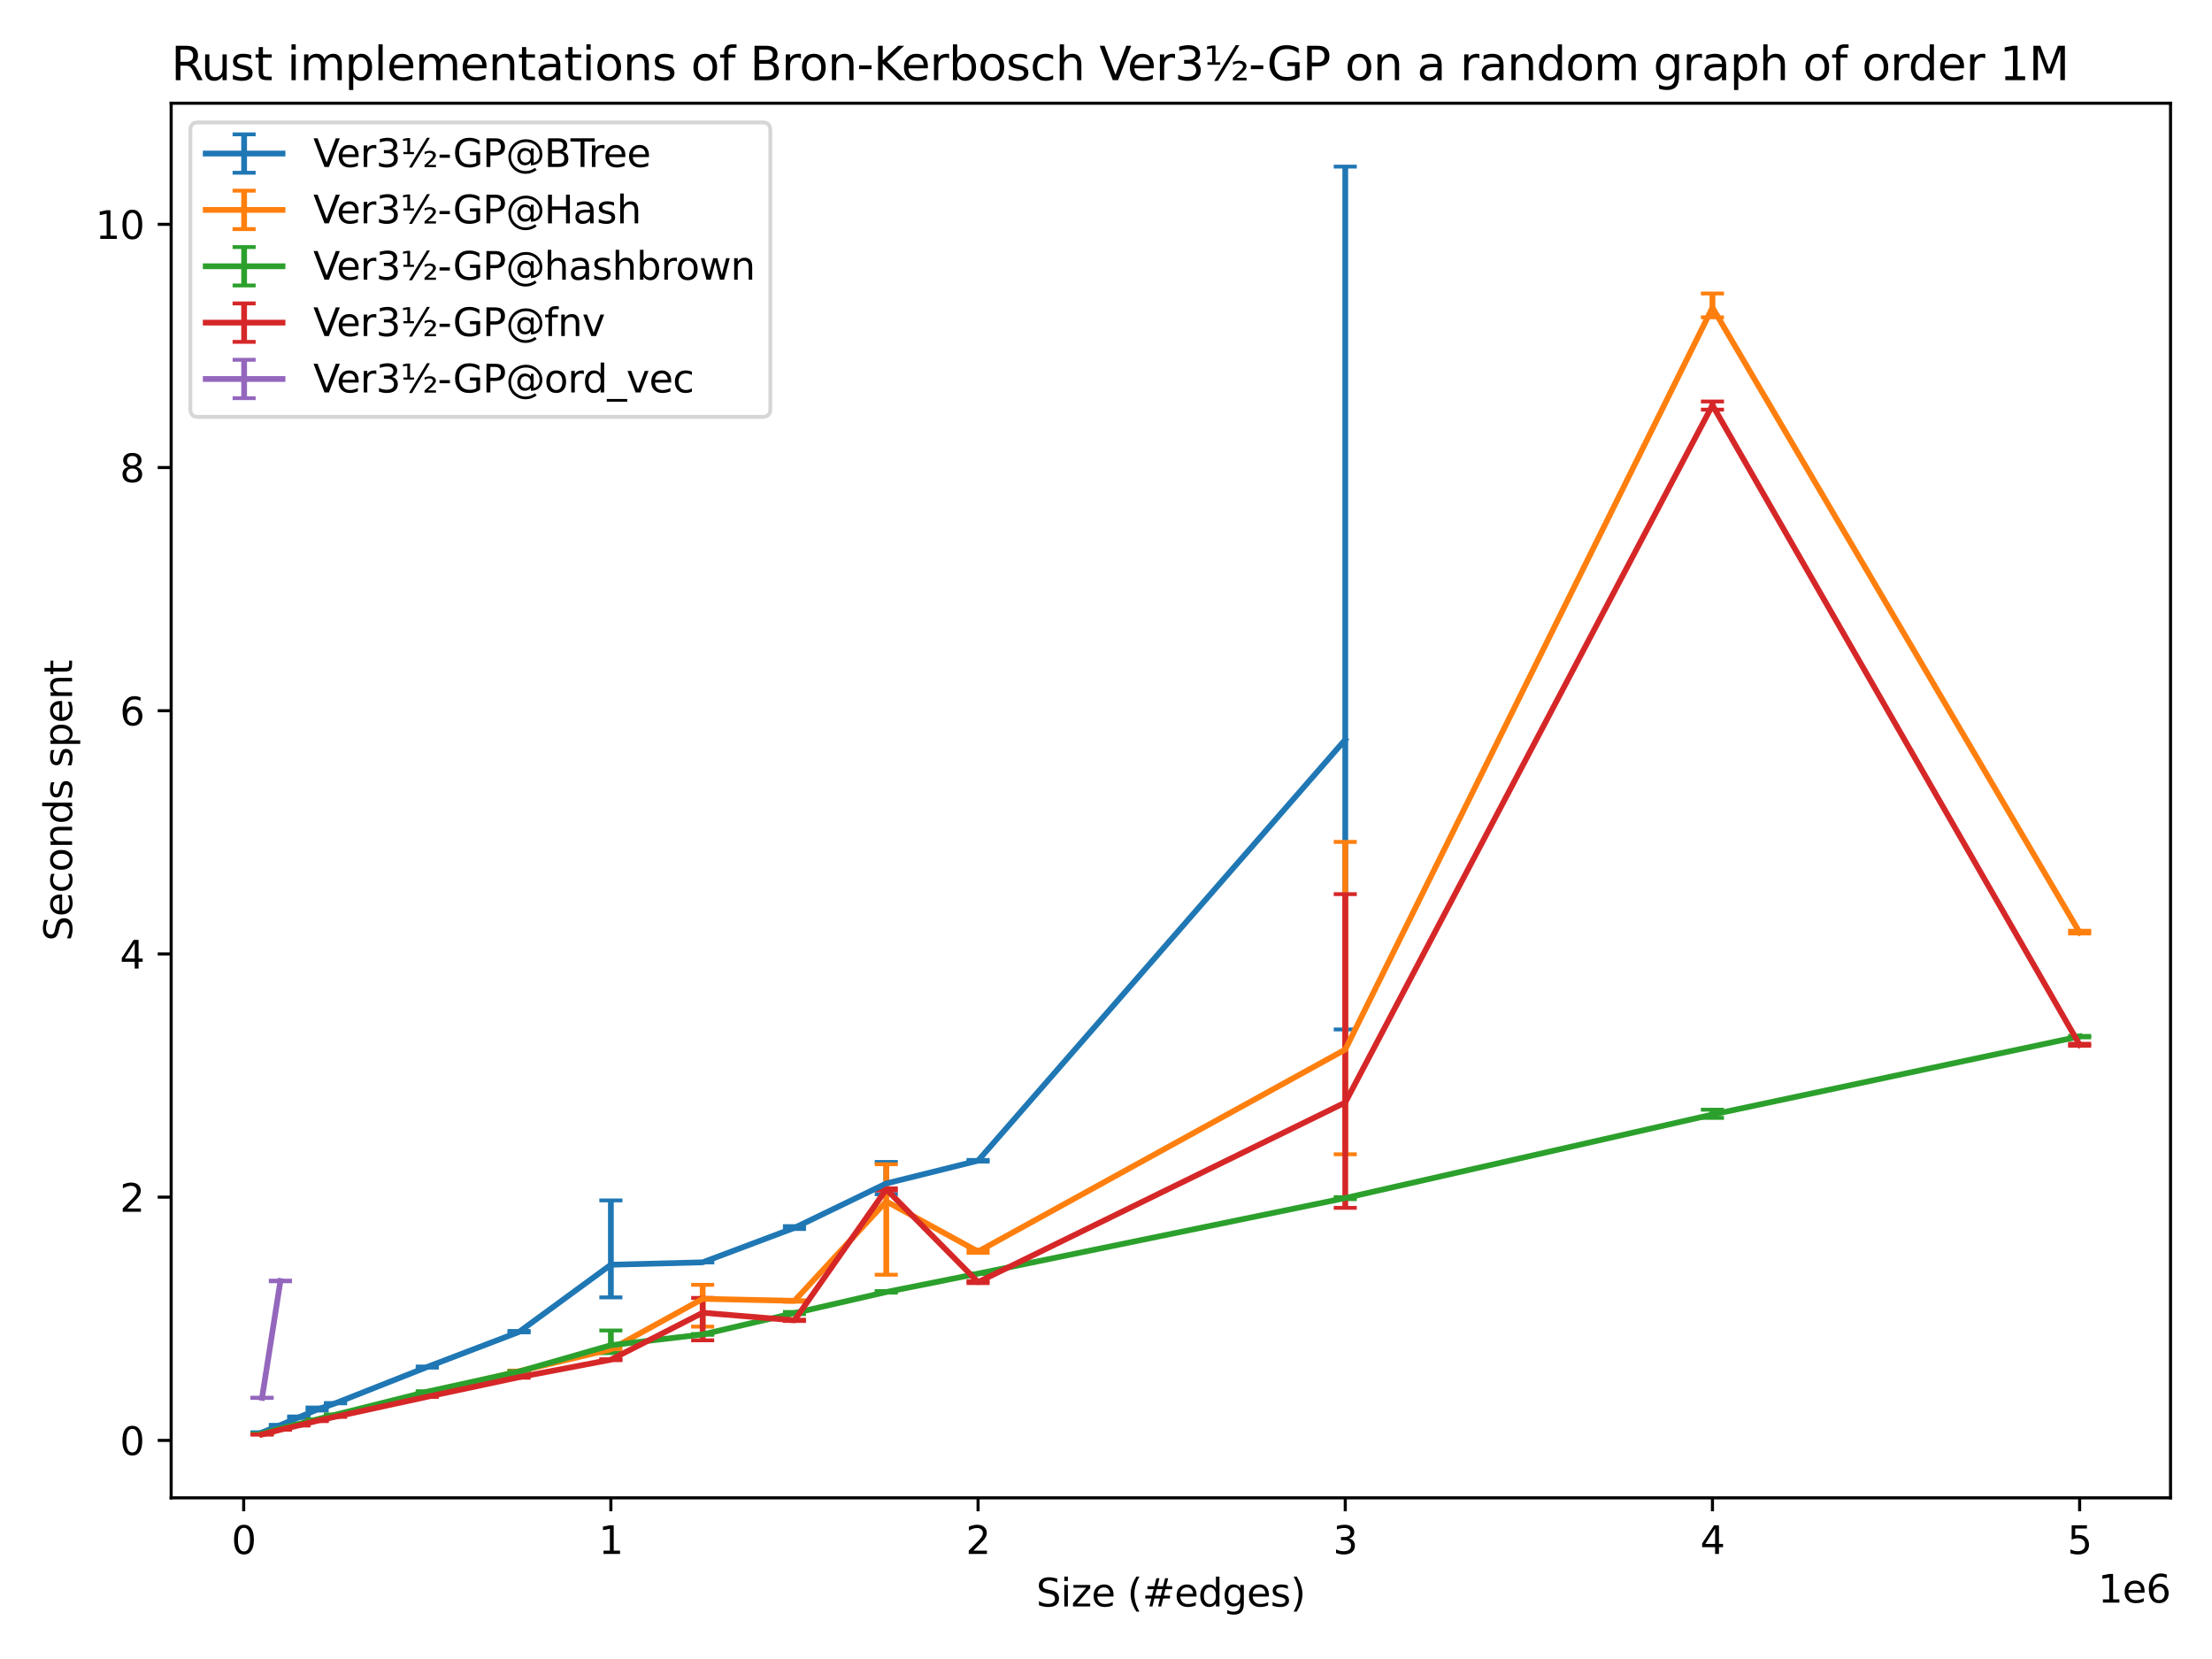 <?xml version="1.0" encoding="utf-8" standalone="no"?>
<!DOCTYPE svg PUBLIC "-//W3C//DTD SVG 1.1//EN"
  "http://www.w3.org/Graphics/SVG/1.1/DTD/svg11.dtd">
<svg xmlns:xlink="http://www.w3.org/1999/xlink" width="576pt" height="432pt" viewBox="0 0 576 432" xmlns="http://www.w3.org/2000/svg" version="1.1">
 <defs>
  <style type="text/css">*{stroke-linejoin: round; stroke-linecap: butt}</style>
 </defs>
 <g id="figure_1">
  <g id="patch_1">
   <path d="M 0 432 
L 576 432 
L 576 0 
L 0 0 
z
" style="fill: #ffffff"/>
  </g>
  <g id="axes_1">
   <g id="patch_2">
    <path d="M 44.57 390.04 
L 565.2 390.04 
L 565.2 26.88 
L 44.57 26.88 
z
" style="fill: #ffffff"/>
   </g>
   <g id="matplotlib.axis_1">
    <g id="xtick_1">
     <g id="line2d_1">
      <defs>
       <path id="mc74f61fcfc" d="M 0 0 
L 0 3.5 
" style="stroke: #000000; stroke-width: 0.8"/>
      </defs>
      <g>
       <use xlink:href="#mc74f61fcfc" x="63.454" y="390.04" style="stroke: #000000; stroke-width: 0.8"/>
      </g>
     </g>
     <g id="text_1">
      <!-- 0 -->
      <g transform="translate(60.273 404.638)scale(0.1 -0.1)">
       <defs>
        <path id="DejaVuSans-30" d="M 2034 4250 
Q 1547 4250 1301 3770 
Q 1056 3291 1056 2328 
Q 1056 1369 1301 889 
Q 1547 409 2034 409 
Q 2525 409 2770 889 
Q 3016 1369 3016 2328 
Q 3016 3291 2770 3770 
Q 2525 4250 2034 4250 
z
M 2034 4750 
Q 2819 4750 3233 4129 
Q 3647 3509 3647 2328 
Q 3647 1150 3233 529 
Q 2819 -91 2034 -91 
Q 1250 -91 836 529 
Q 422 1150 422 2328 
Q 422 3509 836 4129 
Q 1250 4750 2034 4750 
z
" transform="scale(0.016)"/>
       </defs>
       <use xlink:href="#DejaVuSans-30"/>
      </g>
     </g>
    </g>
    <g id="xtick_2">
     <g id="line2d_2">
      <g>
       <use xlink:href="#mc74f61fcfc" x="159.07" y="390.04" style="stroke: #000000; stroke-width: 0.8"/>
      </g>
     </g>
     <g id="text_2">
      <!-- 1 -->
      <g transform="translate(155.889 404.638)scale(0.1 -0.1)">
       <defs>
        <path id="DejaVuSans-31" d="M 794 531 
L 1825 531 
L 1825 4091 
L 703 3866 
L 703 4441 
L 1819 4666 
L 2450 4666 
L 2450 531 
L 3481 531 
L 3481 0 
L 794 0 
L 794 531 
z
" transform="scale(0.016)"/>
       </defs>
       <use xlink:href="#DejaVuSans-31"/>
      </g>
     </g>
    </g>
    <g id="xtick_3">
     <g id="line2d_3">
      <g>
       <use xlink:href="#mc74f61fcfc" x="254.687" y="390.04" style="stroke: #000000; stroke-width: 0.8"/>
      </g>
     </g>
     <g id="text_3">
      <!-- 2 -->
      <g transform="translate(251.505 404.638)scale(0.1 -0.1)">
       <defs>
        <path id="DejaVuSans-32" d="M 1228 531 
L 3431 531 
L 3431 0 
L 469 0 
L 469 531 
Q 828 903 1448 1529 
Q 2069 2156 2228 2338 
Q 2531 2678 2651 2914 
Q 2772 3150 2772 3378 
Q 2772 3750 2511 3984 
Q 2250 4219 1831 4219 
Q 1534 4219 1204 4116 
Q 875 4013 500 3803 
L 500 4441 
Q 881 4594 1212 4672 
Q 1544 4750 1819 4750 
Q 2544 4750 2975 4387 
Q 3406 4025 3406 3419 
Q 3406 3131 3298 2873 
Q 3191 2616 2906 2266 
Q 2828 2175 2409 1742 
Q 1991 1309 1228 531 
z
" transform="scale(0.016)"/>
       </defs>
       <use xlink:href="#DejaVuSans-32"/>
      </g>
     </g>
    </g>
    <g id="xtick_4">
     <g id="line2d_4">
      <g>
       <use xlink:href="#mc74f61fcfc" x="350.303" y="390.04" style="stroke: #000000; stroke-width: 0.8"/>
      </g>
     </g>
     <g id="text_4">
      <!-- 3 -->
      <g transform="translate(347.121 404.638)scale(0.1 -0.1)">
       <defs>
        <path id="DejaVuSans-33" d="M 2597 2516 
Q 3050 2419 3304 2112 
Q 3559 1806 3559 1356 
Q 3559 666 3084 287 
Q 2609 -91 1734 -91 
Q 1441 -91 1130 -33 
Q 819 25 488 141 
L 488 750 
Q 750 597 1062 519 
Q 1375 441 1716 441 
Q 2309 441 2620 675 
Q 2931 909 2931 1356 
Q 2931 1769 2642 2001 
Q 2353 2234 1838 2234 
L 1294 2234 
L 1294 2753 
L 1863 2753 
Q 2328 2753 2575 2939 
Q 2822 3125 2822 3475 
Q 2822 3834 2567 4026 
Q 2313 4219 1838 4219 
Q 1578 4219 1281 4162 
Q 984 4106 628 3988 
L 628 4550 
Q 988 4650 1302 4700 
Q 1616 4750 1894 4750 
Q 2613 4750 3031 4423 
Q 3450 4097 3450 3541 
Q 3450 3153 3228 2886 
Q 3006 2619 2597 2516 
z
" transform="scale(0.016)"/>
       </defs>
       <use xlink:href="#DejaVuSans-33"/>
      </g>
     </g>
    </g>
    <g id="xtick_5">
     <g id="line2d_5">
      <g>
       <use xlink:href="#mc74f61fcfc" x="445.919" y="390.04" style="stroke: #000000; stroke-width: 0.8"/>
      </g>
     </g>
     <g id="text_5">
      <!-- 4 -->
      <g transform="translate(442.738 404.638)scale(0.1 -0.1)">
       <defs>
        <path id="DejaVuSans-34" d="M 2419 4116 
L 825 1625 
L 2419 1625 
L 2419 4116 
z
M 2253 4666 
L 3047 4666 
L 3047 1625 
L 3713 1625 
L 3713 1100 
L 3047 1100 
L 3047 0 
L 2419 0 
L 2419 1100 
L 313 1100 
L 313 1709 
L 2253 4666 
z
" transform="scale(0.016)"/>
       </defs>
       <use xlink:href="#DejaVuSans-34"/>
      </g>
     </g>
    </g>
    <g id="xtick_6">
     <g id="line2d_6">
      <g>
       <use xlink:href="#mc74f61fcfc" x="541.535" y="390.04" style="stroke: #000000; stroke-width: 0.8"/>
      </g>
     </g>
     <g id="text_6">
      <!-- 5 -->
      <g transform="translate(538.354 404.638)scale(0.1 -0.1)">
       <defs>
        <path id="DejaVuSans-35" d="M 691 4666 
L 3169 4666 
L 3169 4134 
L 1269 4134 
L 1269 2991 
Q 1406 3038 1543 3061 
Q 1681 3084 1819 3084 
Q 2600 3084 3056 2656 
Q 3513 2228 3513 1497 
Q 3513 744 3044 326 
Q 2575 -91 1722 -91 
Q 1428 -91 1123 -41 
Q 819 9 494 109 
L 494 744 
Q 775 591 1075 516 
Q 1375 441 1709 441 
Q 2250 441 2565 725 
Q 2881 1009 2881 1497 
Q 2881 1984 2565 2268 
Q 2250 2553 1709 2553 
Q 1456 2553 1204 2497 
Q 953 2441 691 2322 
L 691 4666 
z
" transform="scale(0.016)"/>
       </defs>
       <use xlink:href="#DejaVuSans-35"/>
      </g>
     </g>
    </g>
    <g id="text_7">
     <!-- Size (#edges) -->
     <g transform="translate(269.834 418.317)scale(0.1 -0.1)">
      <defs>
       <path id="DejaVuSans-53" d="M 3425 4513 
L 3425 3897 
Q 3066 4069 2747 4153 
Q 2428 4238 2131 4238 
Q 1616 4238 1336 4038 
Q 1056 3838 1056 3469 
Q 1056 3159 1242 3001 
Q 1428 2844 1947 2747 
L 2328 2669 
Q 3034 2534 3370 2195 
Q 3706 1856 3706 1288 
Q 3706 609 3251 259 
Q 2797 -91 1919 -91 
Q 1588 -91 1214 -16 
Q 841 59 441 206 
L 441 856 
Q 825 641 1194 531 
Q 1563 422 1919 422 
Q 2459 422 2753 634 
Q 3047 847 3047 1241 
Q 3047 1584 2836 1778 
Q 2625 1972 2144 2069 
L 1759 2144 
Q 1053 2284 737 2584 
Q 422 2884 422 3419 
Q 422 4038 858 4394 
Q 1294 4750 2059 4750 
Q 2388 4750 2728 4690 
Q 3069 4631 3425 4513 
z
" transform="scale(0.016)"/>
       <path id="DejaVuSans-69" d="M 603 3500 
L 1178 3500 
L 1178 0 
L 603 0 
L 603 3500 
z
M 603 4863 
L 1178 4863 
L 1178 4134 
L 603 4134 
L 603 4863 
z
" transform="scale(0.016)"/>
       <path id="DejaVuSans-7a" d="M 353 3500 
L 3084 3500 
L 3084 2975 
L 922 459 
L 3084 459 
L 3084 0 
L 275 0 
L 275 525 
L 2438 3041 
L 353 3041 
L 353 3500 
z
" transform="scale(0.016)"/>
       <path id="DejaVuSans-65" d="M 3597 1894 
L 3597 1613 
L 953 1613 
Q 991 1019 1311 708 
Q 1631 397 2203 397 
Q 2534 397 2845 478 
Q 3156 559 3463 722 
L 3463 178 
Q 3153 47 2828 -22 
Q 2503 -91 2169 -91 
Q 1331 -91 842 396 
Q 353 884 353 1716 
Q 353 2575 817 3079 
Q 1281 3584 2069 3584 
Q 2775 3584 3186 3129 
Q 3597 2675 3597 1894 
z
M 3022 2063 
Q 3016 2534 2758 2815 
Q 2500 3097 2075 3097 
Q 1594 3097 1305 2825 
Q 1016 2553 972 2059 
L 3022 2063 
z
" transform="scale(0.016)"/>
       <path id="DejaVuSans-20" transform="scale(0.016)"/>
       <path id="DejaVuSans-28" d="M 1984 4856 
Q 1566 4138 1362 3434 
Q 1159 2731 1159 2009 
Q 1159 1288 1364 580 
Q 1569 -128 1984 -844 
L 1484 -844 
Q 1016 -109 783 600 
Q 550 1309 550 2009 
Q 550 2706 781 3412 
Q 1013 4119 1484 4856 
L 1984 4856 
z
" transform="scale(0.016)"/>
       <path id="DejaVuSans-23" d="M 3272 2816 
L 2363 2816 
L 2100 1772 
L 3016 1772 
L 3272 2816 
z
M 2803 4594 
L 2478 3297 
L 3391 3297 
L 3719 4594 
L 4219 4594 
L 3897 3297 
L 4872 3297 
L 4872 2816 
L 3775 2816 
L 3519 1772 
L 4513 1772 
L 4513 1294 
L 3397 1294 
L 3072 0 
L 2572 0 
L 2894 1294 
L 1978 1294 
L 1656 0 
L 1153 0 
L 1478 1294 
L 494 1294 
L 494 1772 
L 1594 1772 
L 1856 2816 
L 850 2816 
L 850 3297 
L 1978 3297 
L 2297 4594 
L 2803 4594 
z
" transform="scale(0.016)"/>
       <path id="DejaVuSans-64" d="M 2906 2969 
L 2906 4863 
L 3481 4863 
L 3481 0 
L 2906 0 
L 2906 525 
Q 2725 213 2448 61 
Q 2172 -91 1784 -91 
Q 1150 -91 751 415 
Q 353 922 353 1747 
Q 353 2572 751 3078 
Q 1150 3584 1784 3584 
Q 2172 3584 2448 3432 
Q 2725 3281 2906 2969 
z
M 947 1747 
Q 947 1113 1208 752 
Q 1469 391 1925 391 
Q 2381 391 2643 752 
Q 2906 1113 2906 1747 
Q 2906 2381 2643 2742 
Q 2381 3103 1925 3103 
Q 1469 3103 1208 2742 
Q 947 2381 947 1747 
z
" transform="scale(0.016)"/>
       <path id="DejaVuSans-67" d="M 2906 1791 
Q 2906 2416 2648 2759 
Q 2391 3103 1925 3103 
Q 1463 3103 1205 2759 
Q 947 2416 947 1791 
Q 947 1169 1205 825 
Q 1463 481 1925 481 
Q 2391 481 2648 825 
Q 2906 1169 2906 1791 
z
M 3481 434 
Q 3481 -459 3084 -895 
Q 2688 -1331 1869 -1331 
Q 1566 -1331 1297 -1286 
Q 1028 -1241 775 -1147 
L 775 -588 
Q 1028 -725 1275 -790 
Q 1522 -856 1778 -856 
Q 2344 -856 2625 -561 
Q 2906 -266 2906 331 
L 2906 616 
Q 2728 306 2450 153 
Q 2172 0 1784 0 
Q 1141 0 747 490 
Q 353 981 353 1791 
Q 353 2603 747 3093 
Q 1141 3584 1784 3584 
Q 2172 3584 2450 3431 
Q 2728 3278 2906 2969 
L 2906 3500 
L 3481 3500 
L 3481 434 
z
" transform="scale(0.016)"/>
       <path id="DejaVuSans-73" d="M 2834 3397 
L 2834 2853 
Q 2591 2978 2328 3040 
Q 2066 3103 1784 3103 
Q 1356 3103 1142 2972 
Q 928 2841 928 2578 
Q 928 2378 1081 2264 
Q 1234 2150 1697 2047 
L 1894 2003 
Q 2506 1872 2764 1633 
Q 3022 1394 3022 966 
Q 3022 478 2636 193 
Q 2250 -91 1575 -91 
Q 1294 -91 989 -36 
Q 684 19 347 128 
L 347 722 
Q 666 556 975 473 
Q 1284 391 1588 391 
Q 1994 391 2212 530 
Q 2431 669 2431 922 
Q 2431 1156 2273 1281 
Q 2116 1406 1581 1522 
L 1381 1569 
Q 847 1681 609 1914 
Q 372 2147 372 2553 
Q 372 3047 722 3315 
Q 1072 3584 1716 3584 
Q 2034 3584 2315 3537 
Q 2597 3491 2834 3397 
z
" transform="scale(0.016)"/>
       <path id="DejaVuSans-29" d="M 513 4856 
L 1013 4856 
Q 1481 4119 1714 3412 
Q 1947 2706 1947 2009 
Q 1947 1309 1714 600 
Q 1481 -109 1013 -844 
L 513 -844 
Q 928 -128 1133 580 
Q 1338 1288 1338 2009 
Q 1338 2731 1133 3434 
Q 928 4138 513 4856 
z
" transform="scale(0.016)"/>
      </defs>
      <use xlink:href="#DejaVuSans-53"/>
      <use xlink:href="#DejaVuSans-69" x="63.477"/>
      <use xlink:href="#DejaVuSans-7a" x="91.26"/>
      <use xlink:href="#DejaVuSans-65" x="143.75"/>
      <use xlink:href="#DejaVuSans-20" x="205.273"/>
      <use xlink:href="#DejaVuSans-28" x="237.061"/>
      <use xlink:href="#DejaVuSans-23" x="276.074"/>
      <use xlink:href="#DejaVuSans-65" x="359.863"/>
      <use xlink:href="#DejaVuSans-64" x="421.387"/>
      <use xlink:href="#DejaVuSans-67" x="484.863"/>
      <use xlink:href="#DejaVuSans-65" x="548.34"/>
      <use xlink:href="#DejaVuSans-73" x="609.863"/>
      <use xlink:href="#DejaVuSans-29" x="661.963"/>
     </g>
    </g>
    <g id="text_8">
     <!-- 1e6 -->
     <g transform="translate(546.322 417.317)scale(0.1 -0.1)">
      <defs>
       <path id="DejaVuSans-36" d="M 2113 2584 
Q 1688 2584 1439 2293 
Q 1191 2003 1191 1497 
Q 1191 994 1439 701 
Q 1688 409 2113 409 
Q 2538 409 2786 701 
Q 3034 994 3034 1497 
Q 3034 2003 2786 2293 
Q 2538 2584 2113 2584 
z
M 3366 4563 
L 3366 3988 
Q 3128 4100 2886 4159 
Q 2644 4219 2406 4219 
Q 1781 4219 1451 3797 
Q 1122 3375 1075 2522 
Q 1259 2794 1537 2939 
Q 1816 3084 2150 3084 
Q 2853 3084 3261 2657 
Q 3669 2231 3669 1497 
Q 3669 778 3244 343 
Q 2819 -91 2113 -91 
Q 1303 -91 875 529 
Q 447 1150 447 2328 
Q 447 3434 972 4092 
Q 1497 4750 2381 4750 
Q 2619 4750 2861 4703 
Q 3103 4656 3366 4563 
z
" transform="scale(0.016)"/>
      </defs>
      <use xlink:href="#DejaVuSans-31"/>
      <use xlink:href="#DejaVuSans-65" x="63.623"/>
      <use xlink:href="#DejaVuSans-36" x="125.146"/>
     </g>
    </g>
   </g>
   <g id="matplotlib.axis_2">
    <g id="ytick_1">
     <g id="line2d_7">
      <defs>
       <path id="m7eb1c47a8f" d="M 0 0 
L -3.5 0 
" style="stroke: #000000; stroke-width: 0.8"/>
      </defs>
      <g>
       <use xlink:href="#m7eb1c47a8f" x="44.57" y="375.07" style="stroke: #000000; stroke-width: 0.8"/>
      </g>
     </g>
     <g id="text_9">
      <!-- 0 -->
      <g transform="translate(31.207 378.869)scale(0.1 -0.1)">
       <use xlink:href="#DejaVuSans-30"/>
      </g>
     </g>
    </g>
    <g id="ytick_2">
     <g id="line2d_8">
      <g>
       <use xlink:href="#m7eb1c47a8f" x="44.57" y="311.738" style="stroke: #000000; stroke-width: 0.8"/>
      </g>
     </g>
     <g id="text_10">
      <!-- 2 -->
      <g transform="translate(31.207 315.537)scale(0.1 -0.1)">
       <use xlink:href="#DejaVuSans-32"/>
      </g>
     </g>
    </g>
    <g id="ytick_3">
     <g id="line2d_9">
      <g>
       <use xlink:href="#m7eb1c47a8f" x="44.57" y="248.406" style="stroke: #000000; stroke-width: 0.8"/>
      </g>
     </g>
     <g id="text_11">
      <!-- 4 -->
      <g transform="translate(31.207 252.205)scale(0.1 -0.1)">
       <use xlink:href="#DejaVuSans-34"/>
      </g>
     </g>
    </g>
    <g id="ytick_4">
     <g id="line2d_10">
      <g>
       <use xlink:href="#m7eb1c47a8f" x="44.57" y="185.074" style="stroke: #000000; stroke-width: 0.8"/>
      </g>
     </g>
     <g id="text_12">
      <!-- 6 -->
      <g transform="translate(31.207 188.873)scale(0.1 -0.1)">
       <use xlink:href="#DejaVuSans-36"/>
      </g>
     </g>
    </g>
    <g id="ytick_5">
     <g id="line2d_11">
      <g>
       <use xlink:href="#m7eb1c47a8f" x="44.57" y="121.742" style="stroke: #000000; stroke-width: 0.8"/>
      </g>
     </g>
     <g id="text_13">
      <!-- 8 -->
      <g transform="translate(31.207 125.541)scale(0.1 -0.1)">
       <defs>
        <path id="DejaVuSans-38" d="M 2034 2216 
Q 1584 2216 1326 1975 
Q 1069 1734 1069 1313 
Q 1069 891 1326 650 
Q 1584 409 2034 409 
Q 2484 409 2743 651 
Q 3003 894 3003 1313 
Q 3003 1734 2745 1975 
Q 2488 2216 2034 2216 
z
M 1403 2484 
Q 997 2584 770 2862 
Q 544 3141 544 3541 
Q 544 4100 942 4425 
Q 1341 4750 2034 4750 
Q 2731 4750 3128 4425 
Q 3525 4100 3525 3541 
Q 3525 3141 3298 2862 
Q 3072 2584 2669 2484 
Q 3125 2378 3379 2068 
Q 3634 1759 3634 1313 
Q 3634 634 3220 271 
Q 2806 -91 2034 -91 
Q 1263 -91 848 271 
Q 434 634 434 1313 
Q 434 1759 690 2068 
Q 947 2378 1403 2484 
z
M 1172 3481 
Q 1172 3119 1398 2916 
Q 1625 2713 2034 2713 
Q 2441 2713 2670 2916 
Q 2900 3119 2900 3481 
Q 2900 3844 2670 4047 
Q 2441 4250 2034 4250 
Q 1625 4250 1398 4047 
Q 1172 3844 1172 3481 
z
" transform="scale(0.016)"/>
       </defs>
       <use xlink:href="#DejaVuSans-38"/>
      </g>
     </g>
    </g>
    <g id="ytick_6">
     <g id="line2d_12">
      <g>
       <use xlink:href="#m7eb1c47a8f" x="44.57" y="58.41" style="stroke: #000000; stroke-width: 0.8"/>
      </g>
     </g>
     <g id="text_14">
      <!-- 10 -->
      <g transform="translate(24.845 62.209)scale(0.1 -0.1)">
       <use xlink:href="#DejaVuSans-31"/>
       <use xlink:href="#DejaVuSans-30" x="63.623"/>
      </g>
     </g>
    </g>
    <g id="text_15">
     <!-- Seconds spent -->
     <g transform="translate(18.765 245.04)rotate(-90)scale(0.1 -0.1)">
      <defs>
       <path id="DejaVuSans-63" d="M 3122 3366 
L 3122 2828 
Q 2878 2963 2633 3030 
Q 2388 3097 2138 3097 
Q 1578 3097 1268 2742 
Q 959 2388 959 1747 
Q 959 1106 1268 751 
Q 1578 397 2138 397 
Q 2388 397 2633 464 
Q 2878 531 3122 666 
L 3122 134 
Q 2881 22 2623 -34 
Q 2366 -91 2075 -91 
Q 1284 -91 818 406 
Q 353 903 353 1747 
Q 353 2603 823 3093 
Q 1294 3584 2113 3584 
Q 2378 3584 2631 3529 
Q 2884 3475 3122 3366 
z
" transform="scale(0.016)"/>
       <path id="DejaVuSans-6f" d="M 1959 3097 
Q 1497 3097 1228 2736 
Q 959 2375 959 1747 
Q 959 1119 1226 758 
Q 1494 397 1959 397 
Q 2419 397 2687 759 
Q 2956 1122 2956 1747 
Q 2956 2369 2687 2733 
Q 2419 3097 1959 3097 
z
M 1959 3584 
Q 2709 3584 3137 3096 
Q 3566 2609 3566 1747 
Q 3566 888 3137 398 
Q 2709 -91 1959 -91 
Q 1206 -91 779 398 
Q 353 888 353 1747 
Q 353 2609 779 3096 
Q 1206 3584 1959 3584 
z
" transform="scale(0.016)"/>
       <path id="DejaVuSans-6e" d="M 3513 2113 
L 3513 0 
L 2938 0 
L 2938 2094 
Q 2938 2591 2744 2837 
Q 2550 3084 2163 3084 
Q 1697 3084 1428 2787 
Q 1159 2491 1159 1978 
L 1159 0 
L 581 0 
L 581 3500 
L 1159 3500 
L 1159 2956 
Q 1366 3272 1645 3428 
Q 1925 3584 2291 3584 
Q 2894 3584 3203 3211 
Q 3513 2838 3513 2113 
z
" transform="scale(0.016)"/>
       <path id="DejaVuSans-70" d="M 1159 525 
L 1159 -1331 
L 581 -1331 
L 581 3500 
L 1159 3500 
L 1159 2969 
Q 1341 3281 1617 3432 
Q 1894 3584 2278 3584 
Q 2916 3584 3314 3078 
Q 3713 2572 3713 1747 
Q 3713 922 3314 415 
Q 2916 -91 2278 -91 
Q 1894 -91 1617 61 
Q 1341 213 1159 525 
z
M 3116 1747 
Q 3116 2381 2855 2742 
Q 2594 3103 2138 3103 
Q 1681 3103 1420 2742 
Q 1159 2381 1159 1747 
Q 1159 1113 1420 752 
Q 1681 391 2138 391 
Q 2594 391 2855 752 
Q 3116 1113 3116 1747 
z
" transform="scale(0.016)"/>
       <path id="DejaVuSans-74" d="M 1172 4494 
L 1172 3500 
L 2356 3500 
L 2356 3053 
L 1172 3053 
L 1172 1153 
Q 1172 725 1289 603 
Q 1406 481 1766 481 
L 2356 481 
L 2356 0 
L 1766 0 
Q 1100 0 847 248 
Q 594 497 594 1153 
L 594 3053 
L 172 3053 
L 172 3500 
L 594 3500 
L 594 4494 
L 1172 4494 
z
" transform="scale(0.016)"/>
      </defs>
      <use xlink:href="#DejaVuSans-53"/>
      <use xlink:href="#DejaVuSans-65" x="63.477"/>
      <use xlink:href="#DejaVuSans-63" x="125"/>
      <use xlink:href="#DejaVuSans-6f" x="179.98"/>
      <use xlink:href="#DejaVuSans-6e" x="241.162"/>
      <use xlink:href="#DejaVuSans-64" x="304.541"/>
      <use xlink:href="#DejaVuSans-73" x="368.018"/>
      <use xlink:href="#DejaVuSans-20" x="420.117"/>
      <use xlink:href="#DejaVuSans-73" x="451.904"/>
      <use xlink:href="#DejaVuSans-70" x="504.004"/>
      <use xlink:href="#DejaVuSans-65" x="567.48"/>
      <use xlink:href="#DejaVuSans-6e" x="629.004"/>
      <use xlink:href="#DejaVuSans-74" x="692.383"/>
     </g>
    </g>
   </g>
   <g id="LineCollection_1">
    <path d="M 68.235 373.066 
L 68.235 372.963 
" clip-path="url(#p5e051bb439)" style="fill: none; stroke: #1f77b4; stroke-width: 1.5"/>
    <path d="M 73.016 371.11 
L 73.016 371.059 
" clip-path="url(#p5e051bb439)" style="fill: none; stroke: #1f77b4; stroke-width: 1.5"/>
    <path d="M 77.797 369.237 
L 77.797 368.842 
" clip-path="url(#p5e051bb439)" style="fill: none; stroke: #1f77b4; stroke-width: 1.5"/>
    <path d="M 82.577 367.307 
L 82.577 366.521 
" clip-path="url(#p5e051bb439)" style="fill: none; stroke: #1f77b4; stroke-width: 1.5"/>
    <path d="M 87.358 365.414 
L 87.358 365.372 
" clip-path="url(#p5e051bb439)" style="fill: none; stroke: #1f77b4; stroke-width: 1.5"/>
    <path d="M 111.262 356.134 
L 111.262 355.839 
" clip-path="url(#p5e051bb439)" style="fill: none; stroke: #1f77b4; stroke-width: 1.5"/>
    <path d="M 135.166 346.95 
L 135.166 346.583 
" clip-path="url(#p5e051bb439)" style="fill: none; stroke: #1f77b4; stroke-width: 1.5"/>
    <path d="M 159.07 337.835 
L 159.07 312.583 
" clip-path="url(#p5e051bb439)" style="fill: none; stroke: #1f77b4; stroke-width: 1.5"/>
    <path d="M 182.974 328.711 
L 182.974 328.692 
" clip-path="url(#p5e051bb439)" style="fill: none; stroke: #1f77b4; stroke-width: 1.5"/>
    <path d="M 206.878 320.034 
L 206.878 319.286 
" clip-path="url(#p5e051bb439)" style="fill: none; stroke: #1f77b4; stroke-width: 1.5"/>
    <path d="M 230.782 310.985 
L 230.782 302.564 
" clip-path="url(#p5e051bb439)" style="fill: none; stroke: #1f77b4; stroke-width: 1.5"/>
    <path d="M 254.687 302.48 
L 254.687 302.045 
" clip-path="url(#p5e051bb439)" style="fill: none; stroke: #1f77b4; stroke-width: 1.5"/>
    <path d="M 350.303 268.067 
L 350.303 43.387 
" clip-path="url(#p5e051bb439)" style="fill: none; stroke: #1f77b4; stroke-width: 1.5"/>
    <path clip-path="url(#p5e051bb439)" style="fill: none; stroke: #1f77b4; stroke-width: 1.5"/>
    <path clip-path="url(#p5e051bb439)" style="fill: none; stroke: #1f77b4; stroke-width: 1.5"/>
   </g>
   <g id="line2d_13">
    <defs>
     <path id="md8547b9e7e" d="M 3 0 
L -3 -0 
" style="stroke: #1f77b4"/>
    </defs>
    <g clip-path="url(#p5e051bb439)">
     <use xlink:href="#md8547b9e7e" x="68.235" y="373.066" style="fill: #1f77b4; stroke: #1f77b4"/>
     <use xlink:href="#md8547b9e7e" x="73.016" y="371.11" style="fill: #1f77b4; stroke: #1f77b4"/>
     <use xlink:href="#md8547b9e7e" x="77.797" y="369.237" style="fill: #1f77b4; stroke: #1f77b4"/>
     <use xlink:href="#md8547b9e7e" x="82.577" y="367.307" style="fill: #1f77b4; stroke: #1f77b4"/>
     <use xlink:href="#md8547b9e7e" x="87.358" y="365.414" style="fill: #1f77b4; stroke: #1f77b4"/>
     <use xlink:href="#md8547b9e7e" x="111.262" y="356.134" style="fill: #1f77b4; stroke: #1f77b4"/>
     <use xlink:href="#md8547b9e7e" x="135.166" y="346.95" style="fill: #1f77b4; stroke: #1f77b4"/>
     <use xlink:href="#md8547b9e7e" x="159.07" y="337.835" style="fill: #1f77b4; stroke: #1f77b4"/>
     <use xlink:href="#md8547b9e7e" x="182.974" y="328.711" style="fill: #1f77b4; stroke: #1f77b4"/>
     <use xlink:href="#md8547b9e7e" x="206.878" y="320.034" style="fill: #1f77b4; stroke: #1f77b4"/>
     <use xlink:href="#md8547b9e7e" x="230.782" y="310.985" style="fill: #1f77b4; stroke: #1f77b4"/>
     <use xlink:href="#md8547b9e7e" x="254.687" y="302.48" style="fill: #1f77b4; stroke: #1f77b4"/>
     <use xlink:href="#md8547b9e7e" x="350.303" y="268.067" style="fill: #1f77b4; stroke: #1f77b4"/>
    </g>
   </g>
   <g id="line2d_14">
    <g clip-path="url(#p5e051bb439)">
     <use xlink:href="#md8547b9e7e" x="68.235" y="372.963" style="fill: #1f77b4; stroke: #1f77b4"/>
     <use xlink:href="#md8547b9e7e" x="73.016" y="371.059" style="fill: #1f77b4; stroke: #1f77b4"/>
     <use xlink:href="#md8547b9e7e" x="77.797" y="368.842" style="fill: #1f77b4; stroke: #1f77b4"/>
     <use xlink:href="#md8547b9e7e" x="82.577" y="366.521" style="fill: #1f77b4; stroke: #1f77b4"/>
     <use xlink:href="#md8547b9e7e" x="87.358" y="365.372" style="fill: #1f77b4; stroke: #1f77b4"/>
     <use xlink:href="#md8547b9e7e" x="111.262" y="355.839" style="fill: #1f77b4; stroke: #1f77b4"/>
     <use xlink:href="#md8547b9e7e" x="135.166" y="346.583" style="fill: #1f77b4; stroke: #1f77b4"/>
     <use xlink:href="#md8547b9e7e" x="159.07" y="312.583" style="fill: #1f77b4; stroke: #1f77b4"/>
     <use xlink:href="#md8547b9e7e" x="182.974" y="328.692" style="fill: #1f77b4; stroke: #1f77b4"/>
     <use xlink:href="#md8547b9e7e" x="206.878" y="319.286" style="fill: #1f77b4; stroke: #1f77b4"/>
     <use xlink:href="#md8547b9e7e" x="230.782" y="302.564" style="fill: #1f77b4; stroke: #1f77b4"/>
     <use xlink:href="#md8547b9e7e" x="254.687" y="302.045" style="fill: #1f77b4; stroke: #1f77b4"/>
     <use xlink:href="#md8547b9e7e" x="350.303" y="43.387" style="fill: #1f77b4; stroke: #1f77b4"/>
    </g>
   </g>
   <g id="LineCollection_2">
    <path d="M 68.235 373.459 
L 68.235 373.428 
" clip-path="url(#p5e051bb439)" style="fill: none; stroke: #ff7f0e; stroke-width: 1.5"/>
    <path d="M 73.016 372.172 
L 73.016 372.115 
" clip-path="url(#p5e051bb439)" style="fill: none; stroke: #ff7f0e; stroke-width: 1.5"/>
    <path d="M 77.797 370.957 
L 77.797 370.923 
" clip-path="url(#p5e051bb439)" style="fill: none; stroke: #ff7f0e; stroke-width: 1.5"/>
    <path d="M 82.577 369.743 
L 82.577 369.664 
" clip-path="url(#p5e051bb439)" style="fill: none; stroke: #ff7f0e; stroke-width: 1.5"/>
    <path d="M 87.358 368.548 
L 87.358 368.498 
" clip-path="url(#p5e051bb439)" style="fill: none; stroke: #ff7f0e; stroke-width: 1.5"/>
    <path d="M 111.262 362.863 
L 111.262 362.65 
" clip-path="url(#p5e051bb439)" style="fill: none; stroke: #ff7f0e; stroke-width: 1.5"/>
    <path d="M 135.166 357.254 
L 135.166 356.905 
" clip-path="url(#p5e051bb439)" style="fill: none; stroke: #ff7f0e; stroke-width: 1.5"/>
    <path d="M 159.07 351.547 
L 159.07 351.036 
" clip-path="url(#p5e051bb439)" style="fill: none; stroke: #ff7f0e; stroke-width: 1.5"/>
    <path d="M 182.974 345.448 
L 182.974 334.561 
" clip-path="url(#p5e051bb439)" style="fill: none; stroke: #ff7f0e; stroke-width: 1.5"/>
    <path d="M 206.878 338.954 
L 206.878 338.596 
" clip-path="url(#p5e051bb439)" style="fill: none; stroke: #ff7f0e; stroke-width: 1.5"/>
    <path d="M 230.782 331.935 
L 230.782 303.162 
" clip-path="url(#p5e051bb439)" style="fill: none; stroke: #ff7f0e; stroke-width: 1.5"/>
    <path d="M 254.687 326.235 
L 254.687 325.366 
" clip-path="url(#p5e051bb439)" style="fill: none; stroke: #ff7f0e; stroke-width: 1.5"/>
    <path d="M 350.303 300.569 
L 350.303 219.234 
" clip-path="url(#p5e051bb439)" style="fill: none; stroke: #ff7f0e; stroke-width: 1.5"/>
    <path d="M 445.919 82.623 
L 445.919 76.425 
" clip-path="url(#p5e051bb439)" style="fill: none; stroke: #ff7f0e; stroke-width: 1.5"/>
    <path d="M 541.535 243.072 
L 541.535 242.356 
" clip-path="url(#p5e051bb439)" style="fill: none; stroke: #ff7f0e; stroke-width: 1.5"/>
   </g>
   <g id="line2d_15">
    <defs>
     <path id="m7f04267d81" d="M 3 0 
L -3 -0 
" style="stroke: #ff7f0e"/>
    </defs>
    <g clip-path="url(#p5e051bb439)">
     <use xlink:href="#m7f04267d81" x="68.235" y="373.459" style="fill: #ff7f0e; stroke: #ff7f0e"/>
     <use xlink:href="#m7f04267d81" x="73.016" y="372.172" style="fill: #ff7f0e; stroke: #ff7f0e"/>
     <use xlink:href="#m7f04267d81" x="77.797" y="370.957" style="fill: #ff7f0e; stroke: #ff7f0e"/>
     <use xlink:href="#m7f04267d81" x="82.577" y="369.743" style="fill: #ff7f0e; stroke: #ff7f0e"/>
     <use xlink:href="#m7f04267d81" x="87.358" y="368.548" style="fill: #ff7f0e; stroke: #ff7f0e"/>
     <use xlink:href="#m7f04267d81" x="111.262" y="362.863" style="fill: #ff7f0e; stroke: #ff7f0e"/>
     <use xlink:href="#m7f04267d81" x="135.166" y="357.254" style="fill: #ff7f0e; stroke: #ff7f0e"/>
     <use xlink:href="#m7f04267d81" x="159.07" y="351.547" style="fill: #ff7f0e; stroke: #ff7f0e"/>
     <use xlink:href="#m7f04267d81" x="182.974" y="345.448" style="fill: #ff7f0e; stroke: #ff7f0e"/>
     <use xlink:href="#m7f04267d81" x="206.878" y="338.954" style="fill: #ff7f0e; stroke: #ff7f0e"/>
     <use xlink:href="#m7f04267d81" x="230.782" y="331.935" style="fill: #ff7f0e; stroke: #ff7f0e"/>
     <use xlink:href="#m7f04267d81" x="254.687" y="326.235" style="fill: #ff7f0e; stroke: #ff7f0e"/>
     <use xlink:href="#m7f04267d81" x="350.303" y="300.569" style="fill: #ff7f0e; stroke: #ff7f0e"/>
     <use xlink:href="#m7f04267d81" x="445.919" y="82.623" style="fill: #ff7f0e; stroke: #ff7f0e"/>
     <use xlink:href="#m7f04267d81" x="541.535" y="243.072" style="fill: #ff7f0e; stroke: #ff7f0e"/>
    </g>
   </g>
   <g id="line2d_16">
    <g clip-path="url(#p5e051bb439)">
     <use xlink:href="#m7f04267d81" x="68.235" y="373.428" style="fill: #ff7f0e; stroke: #ff7f0e"/>
     <use xlink:href="#m7f04267d81" x="73.016" y="372.115" style="fill: #ff7f0e; stroke: #ff7f0e"/>
     <use xlink:href="#m7f04267d81" x="77.797" y="370.923" style="fill: #ff7f0e; stroke: #ff7f0e"/>
     <use xlink:href="#m7f04267d81" x="82.577" y="369.664" style="fill: #ff7f0e; stroke: #ff7f0e"/>
     <use xlink:href="#m7f04267d81" x="87.358" y="368.498" style="fill: #ff7f0e; stroke: #ff7f0e"/>
     <use xlink:href="#m7f04267d81" x="111.262" y="362.65" style="fill: #ff7f0e; stroke: #ff7f0e"/>
     <use xlink:href="#m7f04267d81" x="135.166" y="356.905" style="fill: #ff7f0e; stroke: #ff7f0e"/>
     <use xlink:href="#m7f04267d81" x="159.07" y="351.036" style="fill: #ff7f0e; stroke: #ff7f0e"/>
     <use xlink:href="#m7f04267d81" x="182.974" y="334.561" style="fill: #ff7f0e; stroke: #ff7f0e"/>
     <use xlink:href="#m7f04267d81" x="206.878" y="338.596" style="fill: #ff7f0e; stroke: #ff7f0e"/>
     <use xlink:href="#m7f04267d81" x="230.782" y="303.162" style="fill: #ff7f0e; stroke: #ff7f0e"/>
     <use xlink:href="#m7f04267d81" x="254.687" y="325.366" style="fill: #ff7f0e; stroke: #ff7f0e"/>
     <use xlink:href="#m7f04267d81" x="350.303" y="219.234" style="fill: #ff7f0e; stroke: #ff7f0e"/>
     <use xlink:href="#m7f04267d81" x="445.919" y="76.425" style="fill: #ff7f0e; stroke: #ff7f0e"/>
     <use xlink:href="#m7f04267d81" x="541.535" y="242.356" style="fill: #ff7f0e; stroke: #ff7f0e"/>
    </g>
   </g>
   <g id="LineCollection_3">
    <path d="M 68.235 373.391 
L 68.235 373.282 
" clip-path="url(#p5e051bb439)" style="fill: none; stroke: #2ca02c; stroke-width: 1.5"/>
    <path d="M 73.016 372.099 
L 73.016 371.85 
" clip-path="url(#p5e051bb439)" style="fill: none; stroke: #2ca02c; stroke-width: 1.5"/>
    <path d="M 77.797 370.822 
L 77.797 370.78 
" clip-path="url(#p5e051bb439)" style="fill: none; stroke: #2ca02c; stroke-width: 1.5"/>
    <path d="M 82.577 369.613 
L 82.577 369.58 
" clip-path="url(#p5e051bb439)" style="fill: none; stroke: #2ca02c; stroke-width: 1.5"/>
    <path d="M 87.358 368.421 
L 87.358 368.345 
" clip-path="url(#p5e051bb439)" style="fill: none; stroke: #2ca02c; stroke-width: 1.5"/>
    <path d="M 111.262 362.539 
L 111.262 362.275 
" clip-path="url(#p5e051bb439)" style="fill: none; stroke: #2ca02c; stroke-width: 1.5"/>
    <path d="M 135.166 357.234 
L 135.166 357.029 
" clip-path="url(#p5e051bb439)" style="fill: none; stroke: #2ca02c; stroke-width: 1.5"/>
    <path d="M 159.07 352.344 
L 159.07 346.449 
" clip-path="url(#p5e051bb439)" style="fill: none; stroke: #2ca02c; stroke-width: 1.5"/>
    <path d="M 182.974 347.57 
L 182.974 347.381 
" clip-path="url(#p5e051bb439)" style="fill: none; stroke: #2ca02c; stroke-width: 1.5"/>
    <path d="M 206.878 342.182 
L 206.878 341.626 
" clip-path="url(#p5e051bb439)" style="fill: none; stroke: #2ca02c; stroke-width: 1.5"/>
    <path d="M 230.782 336.595 
L 230.782 336.2 
" clip-path="url(#p5e051bb439)" style="fill: none; stroke: #2ca02c; stroke-width: 1.5"/>
    <path d="M 254.687 331.742 
L 254.687 331.582 
" clip-path="url(#p5e051bb439)" style="fill: none; stroke: #2ca02c; stroke-width: 1.5"/>
    <path d="M 350.303 312.255 
L 350.303 311.742 
" clip-path="url(#p5e051bb439)" style="fill: none; stroke: #2ca02c; stroke-width: 1.5"/>
    <path d="M 445.919 291.088 
L 445.919 288.958 
" clip-path="url(#p5e051bb439)" style="fill: none; stroke: #2ca02c; stroke-width: 1.5"/>
    <path d="M 541.535 270.135 
L 541.535 269.75 
" clip-path="url(#p5e051bb439)" style="fill: none; stroke: #2ca02c; stroke-width: 1.5"/>
   </g>
   <g id="line2d_17">
    <defs>
     <path id="mf3fc7103a7" d="M 3 0 
L -3 -0 
" style="stroke: #2ca02c"/>
    </defs>
    <g clip-path="url(#p5e051bb439)">
     <use xlink:href="#mf3fc7103a7" x="68.235" y="373.391" style="fill: #2ca02c; stroke: #2ca02c"/>
     <use xlink:href="#mf3fc7103a7" x="73.016" y="372.099" style="fill: #2ca02c; stroke: #2ca02c"/>
     <use xlink:href="#mf3fc7103a7" x="77.797" y="370.822" style="fill: #2ca02c; stroke: #2ca02c"/>
     <use xlink:href="#mf3fc7103a7" x="82.577" y="369.613" style="fill: #2ca02c; stroke: #2ca02c"/>
     <use xlink:href="#mf3fc7103a7" x="87.358" y="368.421" style="fill: #2ca02c; stroke: #2ca02c"/>
     <use xlink:href="#mf3fc7103a7" x="111.262" y="362.539" style="fill: #2ca02c; stroke: #2ca02c"/>
     <use xlink:href="#mf3fc7103a7" x="135.166" y="357.234" style="fill: #2ca02c; stroke: #2ca02c"/>
     <use xlink:href="#mf3fc7103a7" x="159.07" y="352.344" style="fill: #2ca02c; stroke: #2ca02c"/>
     <use xlink:href="#mf3fc7103a7" x="182.974" y="347.57" style="fill: #2ca02c; stroke: #2ca02c"/>
     <use xlink:href="#mf3fc7103a7" x="206.878" y="342.182" style="fill: #2ca02c; stroke: #2ca02c"/>
     <use xlink:href="#mf3fc7103a7" x="230.782" y="336.595" style="fill: #2ca02c; stroke: #2ca02c"/>
     <use xlink:href="#mf3fc7103a7" x="254.687" y="331.742" style="fill: #2ca02c; stroke: #2ca02c"/>
     <use xlink:href="#mf3fc7103a7" x="350.303" y="312.255" style="fill: #2ca02c; stroke: #2ca02c"/>
     <use xlink:href="#mf3fc7103a7" x="445.919" y="291.088" style="fill: #2ca02c; stroke: #2ca02c"/>
     <use xlink:href="#mf3fc7103a7" x="541.535" y="270.135" style="fill: #2ca02c; stroke: #2ca02c"/>
    </g>
   </g>
   <g id="line2d_18">
    <g clip-path="url(#p5e051bb439)">
     <use xlink:href="#mf3fc7103a7" x="68.235" y="373.282" style="fill: #2ca02c; stroke: #2ca02c"/>
     <use xlink:href="#mf3fc7103a7" x="73.016" y="371.85" style="fill: #2ca02c; stroke: #2ca02c"/>
     <use xlink:href="#mf3fc7103a7" x="77.797" y="370.78" style="fill: #2ca02c; stroke: #2ca02c"/>
     <use xlink:href="#mf3fc7103a7" x="82.577" y="369.58" style="fill: #2ca02c; stroke: #2ca02c"/>
     <use xlink:href="#mf3fc7103a7" x="87.358" y="368.345" style="fill: #2ca02c; stroke: #2ca02c"/>
     <use xlink:href="#mf3fc7103a7" x="111.262" y="362.275" style="fill: #2ca02c; stroke: #2ca02c"/>
     <use xlink:href="#mf3fc7103a7" x="135.166" y="357.029" style="fill: #2ca02c; stroke: #2ca02c"/>
     <use xlink:href="#mf3fc7103a7" x="159.07" y="346.449" style="fill: #2ca02c; stroke: #2ca02c"/>
     <use xlink:href="#mf3fc7103a7" x="182.974" y="347.381" style="fill: #2ca02c; stroke: #2ca02c"/>
     <use xlink:href="#mf3fc7103a7" x="206.878" y="341.626" style="fill: #2ca02c; stroke: #2ca02c"/>
     <use xlink:href="#mf3fc7103a7" x="230.782" y="336.2" style="fill: #2ca02c; stroke: #2ca02c"/>
     <use xlink:href="#mf3fc7103a7" x="254.687" y="331.582" style="fill: #2ca02c; stroke: #2ca02c"/>
     <use xlink:href="#mf3fc7103a7" x="350.303" y="311.742" style="fill: #2ca02c; stroke: #2ca02c"/>
     <use xlink:href="#mf3fc7103a7" x="445.919" y="288.958" style="fill: #2ca02c; stroke: #2ca02c"/>
     <use xlink:href="#mf3fc7103a7" x="541.535" y="269.75" style="fill: #2ca02c; stroke: #2ca02c"/>
    </g>
   </g>
   <g id="LineCollection_4">
    <path d="M 68.235 373.533 
L 68.235 373.518 
" clip-path="url(#p5e051bb439)" style="fill: none; stroke: #d62728; stroke-width: 1.5"/>
    <path d="M 73.016 372.308 
L 73.016 372.268 
" clip-path="url(#p5e051bb439)" style="fill: none; stroke: #d62728; stroke-width: 1.5"/>
    <path d="M 77.797 371.181 
L 77.797 371.162 
" clip-path="url(#p5e051bb439)" style="fill: none; stroke: #d62728; stroke-width: 1.5"/>
    <path d="M 82.577 370.054 
L 82.577 369.895 
" clip-path="url(#p5e051bb439)" style="fill: none; stroke: #d62728; stroke-width: 1.5"/>
    <path d="M 87.358 368.941 
L 87.358 368.848 
" clip-path="url(#p5e051bb439)" style="fill: none; stroke: #d62728; stroke-width: 1.5"/>
    <path d="M 111.262 363.752 
L 111.262 363.644 
" clip-path="url(#p5e051bb439)" style="fill: none; stroke: #d62728; stroke-width: 1.5"/>
    <path d="M 135.166 358.76 
L 135.166 358.379 
" clip-path="url(#p5e051bb439)" style="fill: none; stroke: #d62728; stroke-width: 1.5"/>
    <path d="M 159.07 354.197 
L 159.07 353.956 
" clip-path="url(#p5e051bb439)" style="fill: none; stroke: #d62728; stroke-width: 1.5"/>
    <path d="M 182.974 349.022 
L 182.974 337.981 
" clip-path="url(#p5e051bb439)" style="fill: none; stroke: #d62728; stroke-width: 1.5"/>
    <path d="M 206.878 343.979 
L 206.878 343.643 
" clip-path="url(#p5e051bb439)" style="fill: none; stroke: #d62728; stroke-width: 1.5"/>
    <path d="M 230.782 310.005 
L 230.782 309.443 
" clip-path="url(#p5e051bb439)" style="fill: none; stroke: #d62728; stroke-width: 1.5"/>
    <path d="M 254.687 334.112 
L 254.687 333.606 
" clip-path="url(#p5e051bb439)" style="fill: none; stroke: #d62728; stroke-width: 1.5"/>
    <path d="M 350.303 314.514 
L 350.303 232.836 
" clip-path="url(#p5e051bb439)" style="fill: none; stroke: #d62728; stroke-width: 1.5"/>
    <path d="M 445.919 106.67 
L 445.919 104.554 
" clip-path="url(#p5e051bb439)" style="fill: none; stroke: #d62728; stroke-width: 1.5"/>
    <path d="M 541.535 272.321 
L 541.535 271.782 
" clip-path="url(#p5e051bb439)" style="fill: none; stroke: #d62728; stroke-width: 1.5"/>
   </g>
   <g id="line2d_19">
    <defs>
     <path id="mf91cc8dc79" d="M 3 0 
L -3 -0 
" style="stroke: #d62728"/>
    </defs>
    <g clip-path="url(#p5e051bb439)">
     <use xlink:href="#mf91cc8dc79" x="68.235" y="373.533" style="fill: #d62728; stroke: #d62728"/>
     <use xlink:href="#mf91cc8dc79" x="73.016" y="372.308" style="fill: #d62728; stroke: #d62728"/>
     <use xlink:href="#mf91cc8dc79" x="77.797" y="371.181" style="fill: #d62728; stroke: #d62728"/>
     <use xlink:href="#mf91cc8dc79" x="82.577" y="370.054" style="fill: #d62728; stroke: #d62728"/>
     <use xlink:href="#mf91cc8dc79" x="87.358" y="368.941" style="fill: #d62728; stroke: #d62728"/>
     <use xlink:href="#mf91cc8dc79" x="111.262" y="363.752" style="fill: #d62728; stroke: #d62728"/>
     <use xlink:href="#mf91cc8dc79" x="135.166" y="358.76" style="fill: #d62728; stroke: #d62728"/>
     <use xlink:href="#mf91cc8dc79" x="159.07" y="354.197" style="fill: #d62728; stroke: #d62728"/>
     <use xlink:href="#mf91cc8dc79" x="182.974" y="349.022" style="fill: #d62728; stroke: #d62728"/>
     <use xlink:href="#mf91cc8dc79" x="206.878" y="343.979" style="fill: #d62728; stroke: #d62728"/>
     <use xlink:href="#mf91cc8dc79" x="230.782" y="310.005" style="fill: #d62728; stroke: #d62728"/>
     <use xlink:href="#mf91cc8dc79" x="254.687" y="334.112" style="fill: #d62728; stroke: #d62728"/>
     <use xlink:href="#mf91cc8dc79" x="350.303" y="314.514" style="fill: #d62728; stroke: #d62728"/>
     <use xlink:href="#mf91cc8dc79" x="445.919" y="106.67" style="fill: #d62728; stroke: #d62728"/>
     <use xlink:href="#mf91cc8dc79" x="541.535" y="272.321" style="fill: #d62728; stroke: #d62728"/>
    </g>
   </g>
   <g id="line2d_20">
    <g clip-path="url(#p5e051bb439)">
     <use xlink:href="#mf91cc8dc79" x="68.235" y="373.518" style="fill: #d62728; stroke: #d62728"/>
     <use xlink:href="#mf91cc8dc79" x="73.016" y="372.268" style="fill: #d62728; stroke: #d62728"/>
     <use xlink:href="#mf91cc8dc79" x="77.797" y="371.162" style="fill: #d62728; stroke: #d62728"/>
     <use xlink:href="#mf91cc8dc79" x="82.577" y="369.895" style="fill: #d62728; stroke: #d62728"/>
     <use xlink:href="#mf91cc8dc79" x="87.358" y="368.848" style="fill: #d62728; stroke: #d62728"/>
     <use xlink:href="#mf91cc8dc79" x="111.262" y="363.644" style="fill: #d62728; stroke: #d62728"/>
     <use xlink:href="#mf91cc8dc79" x="135.166" y="358.379" style="fill: #d62728; stroke: #d62728"/>
     <use xlink:href="#mf91cc8dc79" x="159.07" y="353.956" style="fill: #d62728; stroke: #d62728"/>
     <use xlink:href="#mf91cc8dc79" x="182.974" y="337.981" style="fill: #d62728; stroke: #d62728"/>
     <use xlink:href="#mf91cc8dc79" x="206.878" y="343.643" style="fill: #d62728; stroke: #d62728"/>
     <use xlink:href="#mf91cc8dc79" x="230.782" y="309.443" style="fill: #d62728; stroke: #d62728"/>
     <use xlink:href="#mf91cc8dc79" x="254.687" y="333.606" style="fill: #d62728; stroke: #d62728"/>
     <use xlink:href="#mf91cc8dc79" x="350.303" y="232.836" style="fill: #d62728; stroke: #d62728"/>
     <use xlink:href="#mf91cc8dc79" x="445.919" y="104.554" style="fill: #d62728; stroke: #d62728"/>
     <use xlink:href="#mf91cc8dc79" x="541.535" y="271.782" style="fill: #d62728; stroke: #d62728"/>
    </g>
   </g>
   <g id="LineCollection_5">
    <path d="M 68.235 364.019 
L 68.235 363.984 
" clip-path="url(#p5e051bb439)" style="fill: none; stroke: #9467bd; stroke-width: 1.5"/>
    <path d="M 73.016 333.636 
L 73.016 333.47 
" clip-path="url(#p5e051bb439)" style="fill: none; stroke: #9467bd; stroke-width: 1.5"/>
    <path clip-path="url(#p5e051bb439)" style="fill: none; stroke: #9467bd; stroke-width: 1.5"/>
    <path clip-path="url(#p5e051bb439)" style="fill: none; stroke: #9467bd; stroke-width: 1.5"/>
    <path clip-path="url(#p5e051bb439)" style="fill: none; stroke: #9467bd; stroke-width: 1.5"/>
    <path clip-path="url(#p5e051bb439)" style="fill: none; stroke: #9467bd; stroke-width: 1.5"/>
    <path clip-path="url(#p5e051bb439)" style="fill: none; stroke: #9467bd; stroke-width: 1.5"/>
    <path clip-path="url(#p5e051bb439)" style="fill: none; stroke: #9467bd; stroke-width: 1.5"/>
    <path clip-path="url(#p5e051bb439)" style="fill: none; stroke: #9467bd; stroke-width: 1.5"/>
    <path clip-path="url(#p5e051bb439)" style="fill: none; stroke: #9467bd; stroke-width: 1.5"/>
    <path clip-path="url(#p5e051bb439)" style="fill: none; stroke: #9467bd; stroke-width: 1.5"/>
    <path clip-path="url(#p5e051bb439)" style="fill: none; stroke: #9467bd; stroke-width: 1.5"/>
    <path clip-path="url(#p5e051bb439)" style="fill: none; stroke: #9467bd; stroke-width: 1.5"/>
    <path clip-path="url(#p5e051bb439)" style="fill: none; stroke: #9467bd; stroke-width: 1.5"/>
    <path clip-path="url(#p5e051bb439)" style="fill: none; stroke: #9467bd; stroke-width: 1.5"/>
   </g>
   <g id="line2d_21">
    <defs>
     <path id="m0cb540596a" d="M 3 0 
L -3 -0 
" style="stroke: #9467bd"/>
    </defs>
    <g clip-path="url(#p5e051bb439)">
     <use xlink:href="#m0cb540596a" x="68.235" y="364.019" style="fill: #9467bd; stroke: #9467bd"/>
     <use xlink:href="#m0cb540596a" x="73.016" y="333.636" style="fill: #9467bd; stroke: #9467bd"/>
    </g>
   </g>
   <g id="line2d_22">
    <g clip-path="url(#p5e051bb439)">
     <use xlink:href="#m0cb540596a" x="68.235" y="363.984" style="fill: #9467bd; stroke: #9467bd"/>
     <use xlink:href="#m0cb540596a" x="73.016" y="333.47" style="fill: #9467bd; stroke: #9467bd"/>
    </g>
   </g>
   <g id="line2d_23">
    <path d="M 68.235 373.01 
L 73.016 371.08 
L 77.797 369.082 
L 82.577 367.043 
L 87.358 365.396 
L 111.262 355.949 
L 135.166 346.823 
L 159.07 329.332 
L 182.974 328.704 
L 206.878 319.726 
L 230.782 308.171 
L 254.687 302.227 
L 350.303 192.603 
" clip-path="url(#p5e051bb439)" style="fill: none; stroke: #1f77b4; stroke-width: 1.5; stroke-linecap: square"/>
   </g>
   <g id="line2d_24">
    <path d="M 68.235 373.448 
L 73.016 372.146 
L 77.797 370.938 
L 82.577 369.693 
L 87.358 368.53 
L 111.262 362.767 
L 135.166 357.067 
L 159.07 351.366 
L 182.974 338.208 
L 206.878 338.734 
L 230.782 312.838 
L 254.687 325.902 
L 350.303 273.299 
L 445.919 80.098 
L 541.535 242.827 
" clip-path="url(#p5e051bb439)" style="fill: none; stroke: #ff7f0e; stroke-width: 1.5; stroke-linecap: square"/>
   </g>
   <g id="line2d_25">
    <path d="M 68.235 373.324 
L 73.016 371.982 
L 77.797 370.799 
L 82.577 369.598 
L 87.358 368.392 
L 111.262 362.391 
L 135.166 357.137 
L 159.07 350.285 
L 182.974 347.482 
L 206.878 341.924 
L 230.782 336.437 
L 254.687 331.651 
L 350.303 311.965 
L 445.919 290.222 
L 541.535 269.883 
" clip-path="url(#p5e051bb439)" style="fill: none; stroke: #2ca02c; stroke-width: 1.5; stroke-linecap: square"/>
   </g>
   <g id="line2d_26">
    <path d="M 68.235 373.524 
L 73.016 372.295 
L 77.797 371.17 
L 82.577 369.965 
L 87.358 368.908 
L 111.262 363.711 
L 135.166 358.612 
L 159.07 354.057 
L 182.974 341.836 
L 206.878 343.812 
L 230.782 309.68 
L 254.687 333.864 
L 350.303 287.089 
L 445.919 105.5 
L 541.535 272.079 
" clip-path="url(#p5e051bb439)" style="fill: none; stroke: #d62728; stroke-width: 1.5; stroke-linecap: square"/>
   </g>
   <g id="line2d_27">
    <path d="M 68.235 363.996 
L 73.016 333.579 
" clip-path="url(#p5e051bb439)" style="fill: none; stroke: #9467bd; stroke-width: 1.5; stroke-linecap: square"/>
   </g>
   <g id="patch_3">
    <path d="M 44.57 390.04 
L 44.57 26.88 
" style="fill: none; stroke: #000000; stroke-width: 0.8; stroke-linejoin: miter; stroke-linecap: square"/>
   </g>
   <g id="patch_4">
    <path d="M 565.2 390.04 
L 565.2 26.88 
" style="fill: none; stroke: #000000; stroke-width: 0.8; stroke-linejoin: miter; stroke-linecap: square"/>
   </g>
   <g id="patch_5">
    <path d="M 44.57 390.04 
L 565.2 390.04 
" style="fill: none; stroke: #000000; stroke-width: 0.8; stroke-linejoin: miter; stroke-linecap: square"/>
   </g>
   <g id="patch_6">
    <path d="M 44.57 26.88 
L 565.2 26.88 
" style="fill: none; stroke: #000000; stroke-width: 0.8; stroke-linejoin: miter; stroke-linecap: square"/>
   </g>
   <g id="text_16">
    <!-- Rust implementations of Bron-Kerbosch Ver3½-GP on a random graph of order 1M -->
    <g transform="translate(44.57 20.88)scale(0.12 -0.12)">
     <defs>
      <path id="DejaVuSans-52" d="M 2841 2188 
Q 3044 2119 3236 1894 
Q 3428 1669 3622 1275 
L 4263 0 
L 3584 0 
L 2988 1197 
Q 2756 1666 2539 1819 
Q 2322 1972 1947 1972 
L 1259 1972 
L 1259 0 
L 628 0 
L 628 4666 
L 2053 4666 
Q 2853 4666 3247 4331 
Q 3641 3997 3641 3322 
Q 3641 2881 3436 2590 
Q 3231 2300 2841 2188 
z
M 1259 4147 
L 1259 2491 
L 2053 2491 
Q 2509 2491 2742 2702 
Q 2975 2913 2975 3322 
Q 2975 3731 2742 3939 
Q 2509 4147 2053 4147 
L 1259 4147 
z
" transform="scale(0.016)"/>
      <path id="DejaVuSans-75" d="M 544 1381 
L 544 3500 
L 1119 3500 
L 1119 1403 
Q 1119 906 1312 657 
Q 1506 409 1894 409 
Q 2359 409 2629 706 
Q 2900 1003 2900 1516 
L 2900 3500 
L 3475 3500 
L 3475 0 
L 2900 0 
L 2900 538 
Q 2691 219 2414 64 
Q 2138 -91 1772 -91 
Q 1169 -91 856 284 
Q 544 659 544 1381 
z
M 1991 3584 
L 1991 3584 
z
" transform="scale(0.016)"/>
      <path id="DejaVuSans-6d" d="M 3328 2828 
Q 3544 3216 3844 3400 
Q 4144 3584 4550 3584 
Q 5097 3584 5394 3201 
Q 5691 2819 5691 2113 
L 5691 0 
L 5113 0 
L 5113 2094 
Q 5113 2597 4934 2840 
Q 4756 3084 4391 3084 
Q 3944 3084 3684 2787 
Q 3425 2491 3425 1978 
L 3425 0 
L 2847 0 
L 2847 2094 
Q 2847 2600 2669 2842 
Q 2491 3084 2119 3084 
Q 1678 3084 1418 2786 
Q 1159 2488 1159 1978 
L 1159 0 
L 581 0 
L 581 3500 
L 1159 3500 
L 1159 2956 
Q 1356 3278 1631 3431 
Q 1906 3584 2284 3584 
Q 2666 3584 2933 3390 
Q 3200 3197 3328 2828 
z
" transform="scale(0.016)"/>
      <path id="DejaVuSans-6c" d="M 603 4863 
L 1178 4863 
L 1178 0 
L 603 0 
L 603 4863 
z
" transform="scale(0.016)"/>
      <path id="DejaVuSans-61" d="M 2194 1759 
Q 1497 1759 1228 1600 
Q 959 1441 959 1056 
Q 959 750 1161 570 
Q 1363 391 1709 391 
Q 2188 391 2477 730 
Q 2766 1069 2766 1631 
L 2766 1759 
L 2194 1759 
z
M 3341 1997 
L 3341 0 
L 2766 0 
L 2766 531 
Q 2569 213 2275 61 
Q 1981 -91 1556 -91 
Q 1019 -91 701 211 
Q 384 513 384 1019 
Q 384 1609 779 1909 
Q 1175 2209 1959 2209 
L 2766 2209 
L 2766 2266 
Q 2766 2663 2505 2880 
Q 2244 3097 1772 3097 
Q 1472 3097 1187 3025 
Q 903 2953 641 2809 
L 641 3341 
Q 956 3463 1253 3523 
Q 1550 3584 1831 3584 
Q 2591 3584 2966 3190 
Q 3341 2797 3341 1997 
z
" transform="scale(0.016)"/>
      <path id="DejaVuSans-66" d="M 2375 4863 
L 2375 4384 
L 1825 4384 
Q 1516 4384 1395 4259 
Q 1275 4134 1275 3809 
L 1275 3500 
L 2222 3500 
L 2222 3053 
L 1275 3053 
L 1275 0 
L 697 0 
L 697 3053 
L 147 3053 
L 147 3500 
L 697 3500 
L 697 3744 
Q 697 4328 969 4595 
Q 1241 4863 1831 4863 
L 2375 4863 
z
" transform="scale(0.016)"/>
      <path id="DejaVuSans-42" d="M 1259 2228 
L 1259 519 
L 2272 519 
Q 2781 519 3026 730 
Q 3272 941 3272 1375 
Q 3272 1813 3026 2020 
Q 2781 2228 2272 2228 
L 1259 2228 
z
M 1259 4147 
L 1259 2741 
L 2194 2741 
Q 2656 2741 2882 2914 
Q 3109 3088 3109 3444 
Q 3109 3797 2882 3972 
Q 2656 4147 2194 4147 
L 1259 4147 
z
M 628 4666 
L 2241 4666 
Q 2963 4666 3353 4366 
Q 3744 4066 3744 3513 
Q 3744 3084 3544 2831 
Q 3344 2578 2956 2516 
Q 3422 2416 3680 2098 
Q 3938 1781 3938 1306 
Q 3938 681 3513 340 
Q 3088 0 2303 0 
L 628 0 
L 628 4666 
z
" transform="scale(0.016)"/>
      <path id="DejaVuSans-72" d="M 2631 2963 
Q 2534 3019 2420 3045 
Q 2306 3072 2169 3072 
Q 1681 3072 1420 2755 
Q 1159 2438 1159 1844 
L 1159 0 
L 581 0 
L 581 3500 
L 1159 3500 
L 1159 2956 
Q 1341 3275 1631 3429 
Q 1922 3584 2338 3584 
Q 2397 3584 2469 3576 
Q 2541 3569 2628 3553 
L 2631 2963 
z
" transform="scale(0.016)"/>
      <path id="DejaVuSans-2d" d="M 313 2009 
L 1997 2009 
L 1997 1497 
L 313 1497 
L 313 2009 
z
" transform="scale(0.016)"/>
      <path id="DejaVuSans-4b" d="M 628 4666 
L 1259 4666 
L 1259 2694 
L 3353 4666 
L 4166 4666 
L 1850 2491 
L 4331 0 
L 3500 0 
L 1259 2247 
L 1259 0 
L 628 0 
L 628 4666 
z
" transform="scale(0.016)"/>
      <path id="DejaVuSans-62" d="M 3116 1747 
Q 3116 2381 2855 2742 
Q 2594 3103 2138 3103 
Q 1681 3103 1420 2742 
Q 1159 2381 1159 1747 
Q 1159 1113 1420 752 
Q 1681 391 2138 391 
Q 2594 391 2855 752 
Q 3116 1113 3116 1747 
z
M 1159 2969 
Q 1341 3281 1617 3432 
Q 1894 3584 2278 3584 
Q 2916 3584 3314 3078 
Q 3713 2572 3713 1747 
Q 3713 922 3314 415 
Q 2916 -91 2278 -91 
Q 1894 -91 1617 61 
Q 1341 213 1159 525 
L 1159 0 
L 581 0 
L 581 4863 
L 1159 4863 
L 1159 2969 
z
" transform="scale(0.016)"/>
      <path id="DejaVuSans-68" d="M 3513 2113 
L 3513 0 
L 2938 0 
L 2938 2094 
Q 2938 2591 2744 2837 
Q 2550 3084 2163 3084 
Q 1697 3084 1428 2787 
Q 1159 2491 1159 1978 
L 1159 0 
L 581 0 
L 581 4863 
L 1159 4863 
L 1159 2956 
Q 1366 3272 1645 3428 
Q 1925 3584 2291 3584 
Q 2894 3584 3203 3211 
Q 3513 2838 3513 2113 
z
" transform="scale(0.016)"/>
      <path id="DejaVuSans-56" d="M 1831 0 
L 50 4666 
L 709 4666 
L 2188 738 
L 3669 4666 
L 4325 4666 
L 2547 0 
L 1831 0 
z
" transform="scale(0.016)"/>
      <path id="DejaVuSans-bd" d="M 488 2431 
L 1125 2431 
L 1125 4341 
L 428 4213 
L 428 4575 
L 1147 4697 
L 1575 4697 
L 1575 2431 
L 2216 2431 
L 2216 2088 
L 488 2088 
L 488 2431 
z
M 4470 332 
L 5795 332 
L 5795 -24 
L 3926 -24 
L 3926 319 
Q 4032 416 4229 591 
Q 5304 1544 5304 1838 
Q 5304 2044 5141 2170 
Q 4979 2297 4713 2297 
Q 4551 2297 4360 2242 
Q 4170 2188 3945 2079 
L 3945 2463 
Q 4185 2551 4393 2594 
Q 4601 2638 4779 2638 
Q 5232 2638 5504 2432 
Q 5776 2226 5776 1888 
Q 5776 1454 4741 566 
Q 4566 416 4470 332 
z
M 4309 4750 
L 4809 4750 
L 1896 -91 
L 1396 -91 
L 4309 4750 
z
" transform="scale(0.016)"/>
      <path id="DejaVuSans-47" d="M 3809 666 
L 3809 1919 
L 2778 1919 
L 2778 2438 
L 4434 2438 
L 4434 434 
Q 4069 175 3628 42 
Q 3188 -91 2688 -91 
Q 1594 -91 976 548 
Q 359 1188 359 2328 
Q 359 3472 976 4111 
Q 1594 4750 2688 4750 
Q 3144 4750 3555 4637 
Q 3966 4525 4313 4306 
L 4313 3634 
Q 3963 3931 3569 4081 
Q 3175 4231 2741 4231 
Q 1884 4231 1454 3753 
Q 1025 3275 1025 2328 
Q 1025 1384 1454 906 
Q 1884 428 2741 428 
Q 3075 428 3337 486 
Q 3600 544 3809 666 
z
" transform="scale(0.016)"/>
      <path id="DejaVuSans-50" d="M 1259 4147 
L 1259 2394 
L 2053 2394 
Q 2494 2394 2734 2622 
Q 2975 2850 2975 3272 
Q 2975 3691 2734 3919 
Q 2494 4147 2053 4147 
L 1259 4147 
z
M 628 4666 
L 2053 4666 
Q 2838 4666 3239 4311 
Q 3641 3956 3641 3272 
Q 3641 2581 3239 2228 
Q 2838 1875 2053 1875 
L 1259 1875 
L 1259 0 
L 628 0 
L 628 4666 
z
" transform="scale(0.016)"/>
      <path id="DejaVuSans-4d" d="M 628 4666 
L 1569 4666 
L 2759 1491 
L 3956 4666 
L 4897 4666 
L 4897 0 
L 4281 0 
L 4281 4097 
L 3078 897 
L 2444 897 
L 1241 4097 
L 1241 0 
L 628 0 
L 628 4666 
z
" transform="scale(0.016)"/>
     </defs>
     <use xlink:href="#DejaVuSans-52"/>
     <use xlink:href="#DejaVuSans-75" x="64.982"/>
     <use xlink:href="#DejaVuSans-73" x="128.361"/>
     <use xlink:href="#DejaVuSans-74" x="180.461"/>
     <use xlink:href="#DejaVuSans-20" x="219.67"/>
     <use xlink:href="#DejaVuSans-69" x="251.457"/>
     <use xlink:href="#DejaVuSans-6d" x="279.24"/>
     <use xlink:href="#DejaVuSans-70" x="376.652"/>
     <use xlink:href="#DejaVuSans-6c" x="440.129"/>
     <use xlink:href="#DejaVuSans-65" x="467.912"/>
     <use xlink:href="#DejaVuSans-6d" x="529.436"/>
     <use xlink:href="#DejaVuSans-65" x="626.848"/>
     <use xlink:href="#DejaVuSans-6e" x="688.371"/>
     <use xlink:href="#DejaVuSans-74" x="751.75"/>
     <use xlink:href="#DejaVuSans-61" x="790.959"/>
     <use xlink:href="#DejaVuSans-74" x="852.238"/>
     <use xlink:href="#DejaVuSans-69" x="891.447"/>
     <use xlink:href="#DejaVuSans-6f" x="919.23"/>
     <use xlink:href="#DejaVuSans-6e" x="980.412"/>
     <use xlink:href="#DejaVuSans-73" x="1043.791"/>
     <use xlink:href="#DejaVuSans-20" x="1095.891"/>
     <use xlink:href="#DejaVuSans-6f" x="1127.678"/>
     <use xlink:href="#DejaVuSans-66" x="1188.859"/>
     <use xlink:href="#DejaVuSans-20" x="1224.064"/>
     <use xlink:href="#DejaVuSans-42" x="1255.852"/>
     <use xlink:href="#DejaVuSans-72" x="1324.455"/>
     <use xlink:href="#DejaVuSans-6f" x="1363.318"/>
     <use xlink:href="#DejaVuSans-6e" x="1424.5"/>
     <use xlink:href="#DejaVuSans-2d" x="1487.879"/>
     <use xlink:href="#DejaVuSans-4b" x="1523.963"/>
     <use xlink:href="#DejaVuSans-65" x="1584.539"/>
     <use xlink:href="#DejaVuSans-72" x="1646.062"/>
     <use xlink:href="#DejaVuSans-62" x="1687.176"/>
     <use xlink:href="#DejaVuSans-6f" x="1750.652"/>
     <use xlink:href="#DejaVuSans-73" x="1811.834"/>
     <use xlink:href="#DejaVuSans-63" x="1863.934"/>
     <use xlink:href="#DejaVuSans-68" x="1918.914"/>
     <use xlink:href="#DejaVuSans-20" x="1982.293"/>
     <use xlink:href="#DejaVuSans-56" x="2014.08"/>
     <use xlink:href="#DejaVuSans-65" x="2074.738"/>
     <use xlink:href="#DejaVuSans-72" x="2136.262"/>
     <use xlink:href="#DejaVuSans-33" x="2177.375"/>
     <use xlink:href="#DejaVuSans-bd" x="2240.998"/>
     <use xlink:href="#DejaVuSans-2d" x="2337.922"/>
     <use xlink:href="#DejaVuSans-47" x="2377.631"/>
     <use xlink:href="#DejaVuSans-50" x="2455.121"/>
     <use xlink:href="#DejaVuSans-20" x="2515.424"/>
     <use xlink:href="#DejaVuSans-6f" x="2547.211"/>
     <use xlink:href="#DejaVuSans-6e" x="2608.393"/>
     <use xlink:href="#DejaVuSans-20" x="2671.771"/>
     <use xlink:href="#DejaVuSans-61" x="2703.559"/>
     <use xlink:href="#DejaVuSans-20" x="2764.838"/>
     <use xlink:href="#DejaVuSans-72" x="2796.625"/>
     <use xlink:href="#DejaVuSans-61" x="2837.738"/>
     <use xlink:href="#DejaVuSans-6e" x="2899.018"/>
     <use xlink:href="#DejaVuSans-64" x="2962.396"/>
     <use xlink:href="#DejaVuSans-6f" x="3025.873"/>
     <use xlink:href="#DejaVuSans-6d" x="3087.055"/>
     <use xlink:href="#DejaVuSans-20" x="3184.467"/>
     <use xlink:href="#DejaVuSans-67" x="3216.254"/>
     <use xlink:href="#DejaVuSans-72" x="3279.73"/>
     <use xlink:href="#DejaVuSans-61" x="3320.844"/>
     <use xlink:href="#DejaVuSans-70" x="3382.123"/>
     <use xlink:href="#DejaVuSans-68" x="3445.6"/>
     <use xlink:href="#DejaVuSans-20" x="3508.979"/>
     <use xlink:href="#DejaVuSans-6f" x="3540.766"/>
     <use xlink:href="#DejaVuSans-66" x="3601.947"/>
     <use xlink:href="#DejaVuSans-20" x="3637.152"/>
     <use xlink:href="#DejaVuSans-6f" x="3668.939"/>
     <use xlink:href="#DejaVuSans-72" x="3730.121"/>
     <use xlink:href="#DejaVuSans-64" x="3769.484"/>
     <use xlink:href="#DejaVuSans-65" x="3832.961"/>
     <use xlink:href="#DejaVuSans-72" x="3894.484"/>
     <use xlink:href="#DejaVuSans-20" x="3935.598"/>
     <use xlink:href="#DejaVuSans-31" x="3967.385"/>
     <use xlink:href="#DejaVuSans-4d" x="4031.008"/>
    </g>
   </g>
   <g id="legend_1">
    <g id="patch_7">
     <path d="M 51.57 108.549 
L 198.584 108.549 
Q 200.584 108.549 200.584 106.549 
L 200.584 33.88 
Q 200.584 31.88 198.584 31.88 
L 51.57 31.88 
Q 49.57 31.88 49.57 33.88 
L 49.57 106.549 
Q 49.57 108.549 51.57 108.549 
z
" style="fill: #ffffff; opacity: 0.8; stroke: #cccccc; stroke-linejoin: miter"/>
    </g>
    <g id="LineCollection_6">
     <path d="M 63.57 44.978 
L 63.57 34.978 
" style="fill: none; stroke: #1f77b4; stroke-width: 1.5"/>
    </g>
    <g id="line2d_28">
     <g>
      <use xlink:href="#md8547b9e7e" x="63.57" y="44.978" style="fill: #1f77b4; stroke: #1f77b4"/>
     </g>
    </g>
    <g id="line2d_29">
     <g>
      <use xlink:href="#md8547b9e7e" x="63.57" y="34.978" style="fill: #1f77b4; stroke: #1f77b4"/>
     </g>
    </g>
    <g id="line2d_30">
     <path d="M 53.57 39.978 
L 73.57 39.978 
" style="fill: none; stroke: #1f77b4; stroke-width: 1.5; stroke-linecap: square"/>
    </g>
    <g id="line2d_31"/>
    <g id="text_17">
     <!-- Ver3½-GP@BTree -->
     <g transform="translate(81.57 43.478)scale(0.1 -0.1)">
      <defs>
       <path id="DejaVuSans-40" d="M 2381 1678 
Q 2381 1231 2603 976 
Q 2825 722 3213 722 
Q 3597 722 3817 978 
Q 4038 1234 4038 1678 
Q 4038 2116 3813 2373 
Q 3588 2631 3206 2631 
Q 2828 2631 2604 2375 
Q 2381 2119 2381 1678 
z
M 4084 744 
Q 3897 503 3655 389 
Q 3413 275 3091 275 
Q 2553 275 2217 664 
Q 1881 1053 1881 1678 
Q 1881 2303 2218 2693 
Q 2556 3084 3091 3084 
Q 3413 3084 3656 2967 
Q 3900 2850 4084 2613 
L 4084 3022 
L 4531 3022 
L 4531 722 
Q 4988 791 5245 1139 
Q 5503 1488 5503 2041 
Q 5503 2375 5404 2669 
Q 5306 2963 5106 3213 
Q 4781 3622 4314 3839 
Q 3847 4056 3297 4056 
Q 2913 4056 2559 3954 
Q 2206 3853 1906 3653 
Q 1416 3334 1139 2817 
Q 863 2300 863 1697 
Q 863 1200 1042 765 
Q 1222 331 1563 0 
Q 1891 -325 2322 -495 
Q 2753 -666 3244 -666 
Q 3647 -666 4036 -530 
Q 4425 -394 4750 -141 
L 5031 -488 
Q 4641 -791 4180 -952 
Q 3719 -1113 3244 -1113 
Q 2666 -1113 2153 -908 
Q 1641 -703 1241 -313 
Q 841 78 631 592 
Q 422 1106 422 1697 
Q 422 2266 634 2781 
Q 847 3297 1241 3688 
Q 1644 4084 2172 4295 
Q 2700 4506 3291 4506 
Q 3953 4506 4520 4234 
Q 5088 3963 5472 3463 
Q 5706 3156 5829 2797 
Q 5953 2438 5953 2053 
Q 5953 1231 5456 756 
Q 4959 281 4084 263 
L 4084 744 
z
" transform="scale(0.016)"/>
       <path id="DejaVuSans-54" d="M -19 4666 
L 3928 4666 
L 3928 4134 
L 2272 4134 
L 2272 0 
L 1638 0 
L 1638 4134 
L -19 4134 
L -19 4666 
z
" transform="scale(0.016)"/>
      </defs>
      <use xlink:href="#DejaVuSans-56"/>
      <use xlink:href="#DejaVuSans-65" x="60.658"/>
      <use xlink:href="#DejaVuSans-72" x="122.182"/>
      <use xlink:href="#DejaVuSans-33" x="163.295"/>
      <use xlink:href="#DejaVuSans-bd" x="226.918"/>
      <use xlink:href="#DejaVuSans-2d" x="323.842"/>
      <use xlink:href="#DejaVuSans-47" x="363.551"/>
      <use xlink:href="#DejaVuSans-50" x="441.041"/>
      <use xlink:href="#DejaVuSans-40" x="501.344"/>
      <use xlink:href="#DejaVuSans-42" x="601.344"/>
      <use xlink:href="#DejaVuSans-54" x="669.947"/>
      <use xlink:href="#DejaVuSans-72" x="716.281"/>
      <use xlink:href="#DejaVuSans-65" x="755.145"/>
      <use xlink:href="#DejaVuSans-65" x="816.668"/>
     </g>
    </g>
    <g id="LineCollection_7">
     <path d="M 63.57 59.657 
L 63.57 49.657 
" style="fill: none; stroke: #ff7f0e; stroke-width: 1.5"/>
    </g>
    <g id="line2d_32">
     <g>
      <use xlink:href="#m7f04267d81" x="63.57" y="59.657" style="fill: #ff7f0e; stroke: #ff7f0e"/>
     </g>
    </g>
    <g id="line2d_33">
     <g>
      <use xlink:href="#m7f04267d81" x="63.57" y="49.657" style="fill: #ff7f0e; stroke: #ff7f0e"/>
     </g>
    </g>
    <g id="line2d_34">
     <path d="M 53.57 54.657 
L 73.57 54.657 
" style="fill: none; stroke: #ff7f0e; stroke-width: 1.5; stroke-linecap: square"/>
    </g>
    <g id="line2d_35"/>
    <g id="text_18">
     <!-- Ver3½-GP@Hash -->
     <g transform="translate(81.57 58.157)scale(0.1 -0.1)">
      <defs>
       <path id="DejaVuSans-48" d="M 628 4666 
L 1259 4666 
L 1259 2753 
L 3553 2753 
L 3553 4666 
L 4184 4666 
L 4184 0 
L 3553 0 
L 3553 2222 
L 1259 2222 
L 1259 0 
L 628 0 
L 628 4666 
z
" transform="scale(0.016)"/>
      </defs>
      <use xlink:href="#DejaVuSans-56"/>
      <use xlink:href="#DejaVuSans-65" x="60.658"/>
      <use xlink:href="#DejaVuSans-72" x="122.182"/>
      <use xlink:href="#DejaVuSans-33" x="163.295"/>
      <use xlink:href="#DejaVuSans-bd" x="226.918"/>
      <use xlink:href="#DejaVuSans-2d" x="323.842"/>
      <use xlink:href="#DejaVuSans-47" x="363.551"/>
      <use xlink:href="#DejaVuSans-50" x="441.041"/>
      <use xlink:href="#DejaVuSans-40" x="501.344"/>
      <use xlink:href="#DejaVuSans-48" x="601.344"/>
      <use xlink:href="#DejaVuSans-61" x="676.539"/>
      <use xlink:href="#DejaVuSans-73" x="737.818"/>
      <use xlink:href="#DejaVuSans-68" x="789.918"/>
     </g>
    </g>
    <g id="LineCollection_8">
     <path d="M 63.57 74.335 
L 63.57 64.335 
" style="fill: none; stroke: #2ca02c; stroke-width: 1.5"/>
    </g>
    <g id="line2d_36">
     <g>
      <use xlink:href="#mf3fc7103a7" x="63.57" y="74.335" style="fill: #2ca02c; stroke: #2ca02c"/>
     </g>
    </g>
    <g id="line2d_37">
     <g>
      <use xlink:href="#mf3fc7103a7" x="63.57" y="64.335" style="fill: #2ca02c; stroke: #2ca02c"/>
     </g>
    </g>
    <g id="line2d_38">
     <path d="M 53.57 69.335 
L 73.57 69.335 
" style="fill: none; stroke: #2ca02c; stroke-width: 1.5; stroke-linecap: square"/>
    </g>
    <g id="line2d_39"/>
    <g id="text_19">
     <!-- Ver3½-GP@hashbrown -->
     <g transform="translate(81.57 72.835)scale(0.1 -0.1)">
      <defs>
       <path id="DejaVuSans-77" d="M 269 3500 
L 844 3500 
L 1563 769 
L 2278 3500 
L 2956 3500 
L 3675 769 
L 4391 3500 
L 4966 3500 
L 4050 0 
L 3372 0 
L 2619 2869 
L 1863 0 
L 1184 0 
L 269 3500 
z
" transform="scale(0.016)"/>
      </defs>
      <use xlink:href="#DejaVuSans-56"/>
      <use xlink:href="#DejaVuSans-65" x="60.658"/>
      <use xlink:href="#DejaVuSans-72" x="122.182"/>
      <use xlink:href="#DejaVuSans-33" x="163.295"/>
      <use xlink:href="#DejaVuSans-bd" x="226.918"/>
      <use xlink:href="#DejaVuSans-2d" x="323.842"/>
      <use xlink:href="#DejaVuSans-47" x="363.551"/>
      <use xlink:href="#DejaVuSans-50" x="441.041"/>
      <use xlink:href="#DejaVuSans-40" x="501.344"/>
      <use xlink:href="#DejaVuSans-68" x="601.344"/>
      <use xlink:href="#DejaVuSans-61" x="664.723"/>
      <use xlink:href="#DejaVuSans-73" x="726.002"/>
      <use xlink:href="#DejaVuSans-68" x="778.102"/>
      <use xlink:href="#DejaVuSans-62" x="841.48"/>
      <use xlink:href="#DejaVuSans-72" x="904.957"/>
      <use xlink:href="#DejaVuSans-6f" x="943.82"/>
      <use xlink:href="#DejaVuSans-77" x="1005.002"/>
      <use xlink:href="#DejaVuSans-6e" x="1086.789"/>
     </g>
    </g>
    <g id="LineCollection_9">
     <path d="M 63.57 89.013 
L 63.57 79.013 
" style="fill: none; stroke: #d62728; stroke-width: 1.5"/>
    </g>
    <g id="line2d_40">
     <g>
      <use xlink:href="#mf91cc8dc79" x="63.57" y="89.013" style="fill: #d62728; stroke: #d62728"/>
     </g>
    </g>
    <g id="line2d_41">
     <g>
      <use xlink:href="#mf91cc8dc79" x="63.57" y="79.013" style="fill: #d62728; stroke: #d62728"/>
     </g>
    </g>
    <g id="line2d_42">
     <path d="M 53.57 84.013 
L 73.57 84.013 
" style="fill: none; stroke: #d62728; stroke-width: 1.5; stroke-linecap: square"/>
    </g>
    <g id="line2d_43"/>
    <g id="text_20">
     <!-- Ver3½-GP@fnv -->
     <g transform="translate(81.57 87.513)scale(0.1 -0.1)">
      <defs>
       <path id="DejaVuSans-76" d="M 191 3500 
L 800 3500 
L 1894 563 
L 2988 3500 
L 3597 3500 
L 2284 0 
L 1503 0 
L 191 3500 
z
" transform="scale(0.016)"/>
      </defs>
      <use xlink:href="#DejaVuSans-56"/>
      <use xlink:href="#DejaVuSans-65" x="60.658"/>
      <use xlink:href="#DejaVuSans-72" x="122.182"/>
      <use xlink:href="#DejaVuSans-33" x="163.295"/>
      <use xlink:href="#DejaVuSans-bd" x="226.918"/>
      <use xlink:href="#DejaVuSans-2d" x="323.842"/>
      <use xlink:href="#DejaVuSans-47" x="363.551"/>
      <use xlink:href="#DejaVuSans-50" x="441.041"/>
      <use xlink:href="#DejaVuSans-40" x="501.344"/>
      <use xlink:href="#DejaVuSans-66" x="601.344"/>
      <use xlink:href="#DejaVuSans-6e" x="636.549"/>
      <use xlink:href="#DejaVuSans-76" x="699.928"/>
     </g>
    </g>
    <g id="LineCollection_10">
     <path d="M 63.57 103.691 
L 63.57 93.691 
" style="fill: none; stroke: #9467bd; stroke-width: 1.5"/>
    </g>
    <g id="line2d_44">
     <g>
      <use xlink:href="#m0cb540596a" x="63.57" y="103.691" style="fill: #9467bd; stroke: #9467bd"/>
     </g>
    </g>
    <g id="line2d_45">
     <g>
      <use xlink:href="#m0cb540596a" x="63.57" y="93.691" style="fill: #9467bd; stroke: #9467bd"/>
     </g>
    </g>
    <g id="line2d_46">
     <path d="M 53.57 98.691 
L 73.57 98.691 
" style="fill: none; stroke: #9467bd; stroke-width: 1.5; stroke-linecap: square"/>
    </g>
    <g id="line2d_47"/>
    <g id="text_21">
     <!-- Ver3½-GP@ord_vec -->
     <g transform="translate(81.57 102.191)scale(0.1 -0.1)">
      <defs>
       <path id="DejaVuSans-5f" d="M 3263 -1063 
L 3263 -1509 
L -63 -1509 
L -63 -1063 
L 3263 -1063 
z
" transform="scale(0.016)"/>
      </defs>
      <use xlink:href="#DejaVuSans-56"/>
      <use xlink:href="#DejaVuSans-65" x="60.658"/>
      <use xlink:href="#DejaVuSans-72" x="122.182"/>
      <use xlink:href="#DejaVuSans-33" x="163.295"/>
      <use xlink:href="#DejaVuSans-bd" x="226.918"/>
      <use xlink:href="#DejaVuSans-2d" x="323.842"/>
      <use xlink:href="#DejaVuSans-47" x="363.551"/>
      <use xlink:href="#DejaVuSans-50" x="441.041"/>
      <use xlink:href="#DejaVuSans-40" x="501.344"/>
      <use xlink:href="#DejaVuSans-6f" x="601.344"/>
      <use xlink:href="#DejaVuSans-72" x="662.525"/>
      <use xlink:href="#DejaVuSans-64" x="701.889"/>
      <use xlink:href="#DejaVuSans-5f" x="765.365"/>
      <use xlink:href="#DejaVuSans-76" x="815.365"/>
      <use xlink:href="#DejaVuSans-65" x="874.545"/>
      <use xlink:href="#DejaVuSans-63" x="936.068"/>
     </g>
    </g>
   </g>
  </g>
 </g>
 <defs>
  <clipPath id="p5e051bb439">
   <rect x="44.57" y="26.88" width="520.63" height="363.16"/>
  </clipPath>
 </defs>
</svg>
